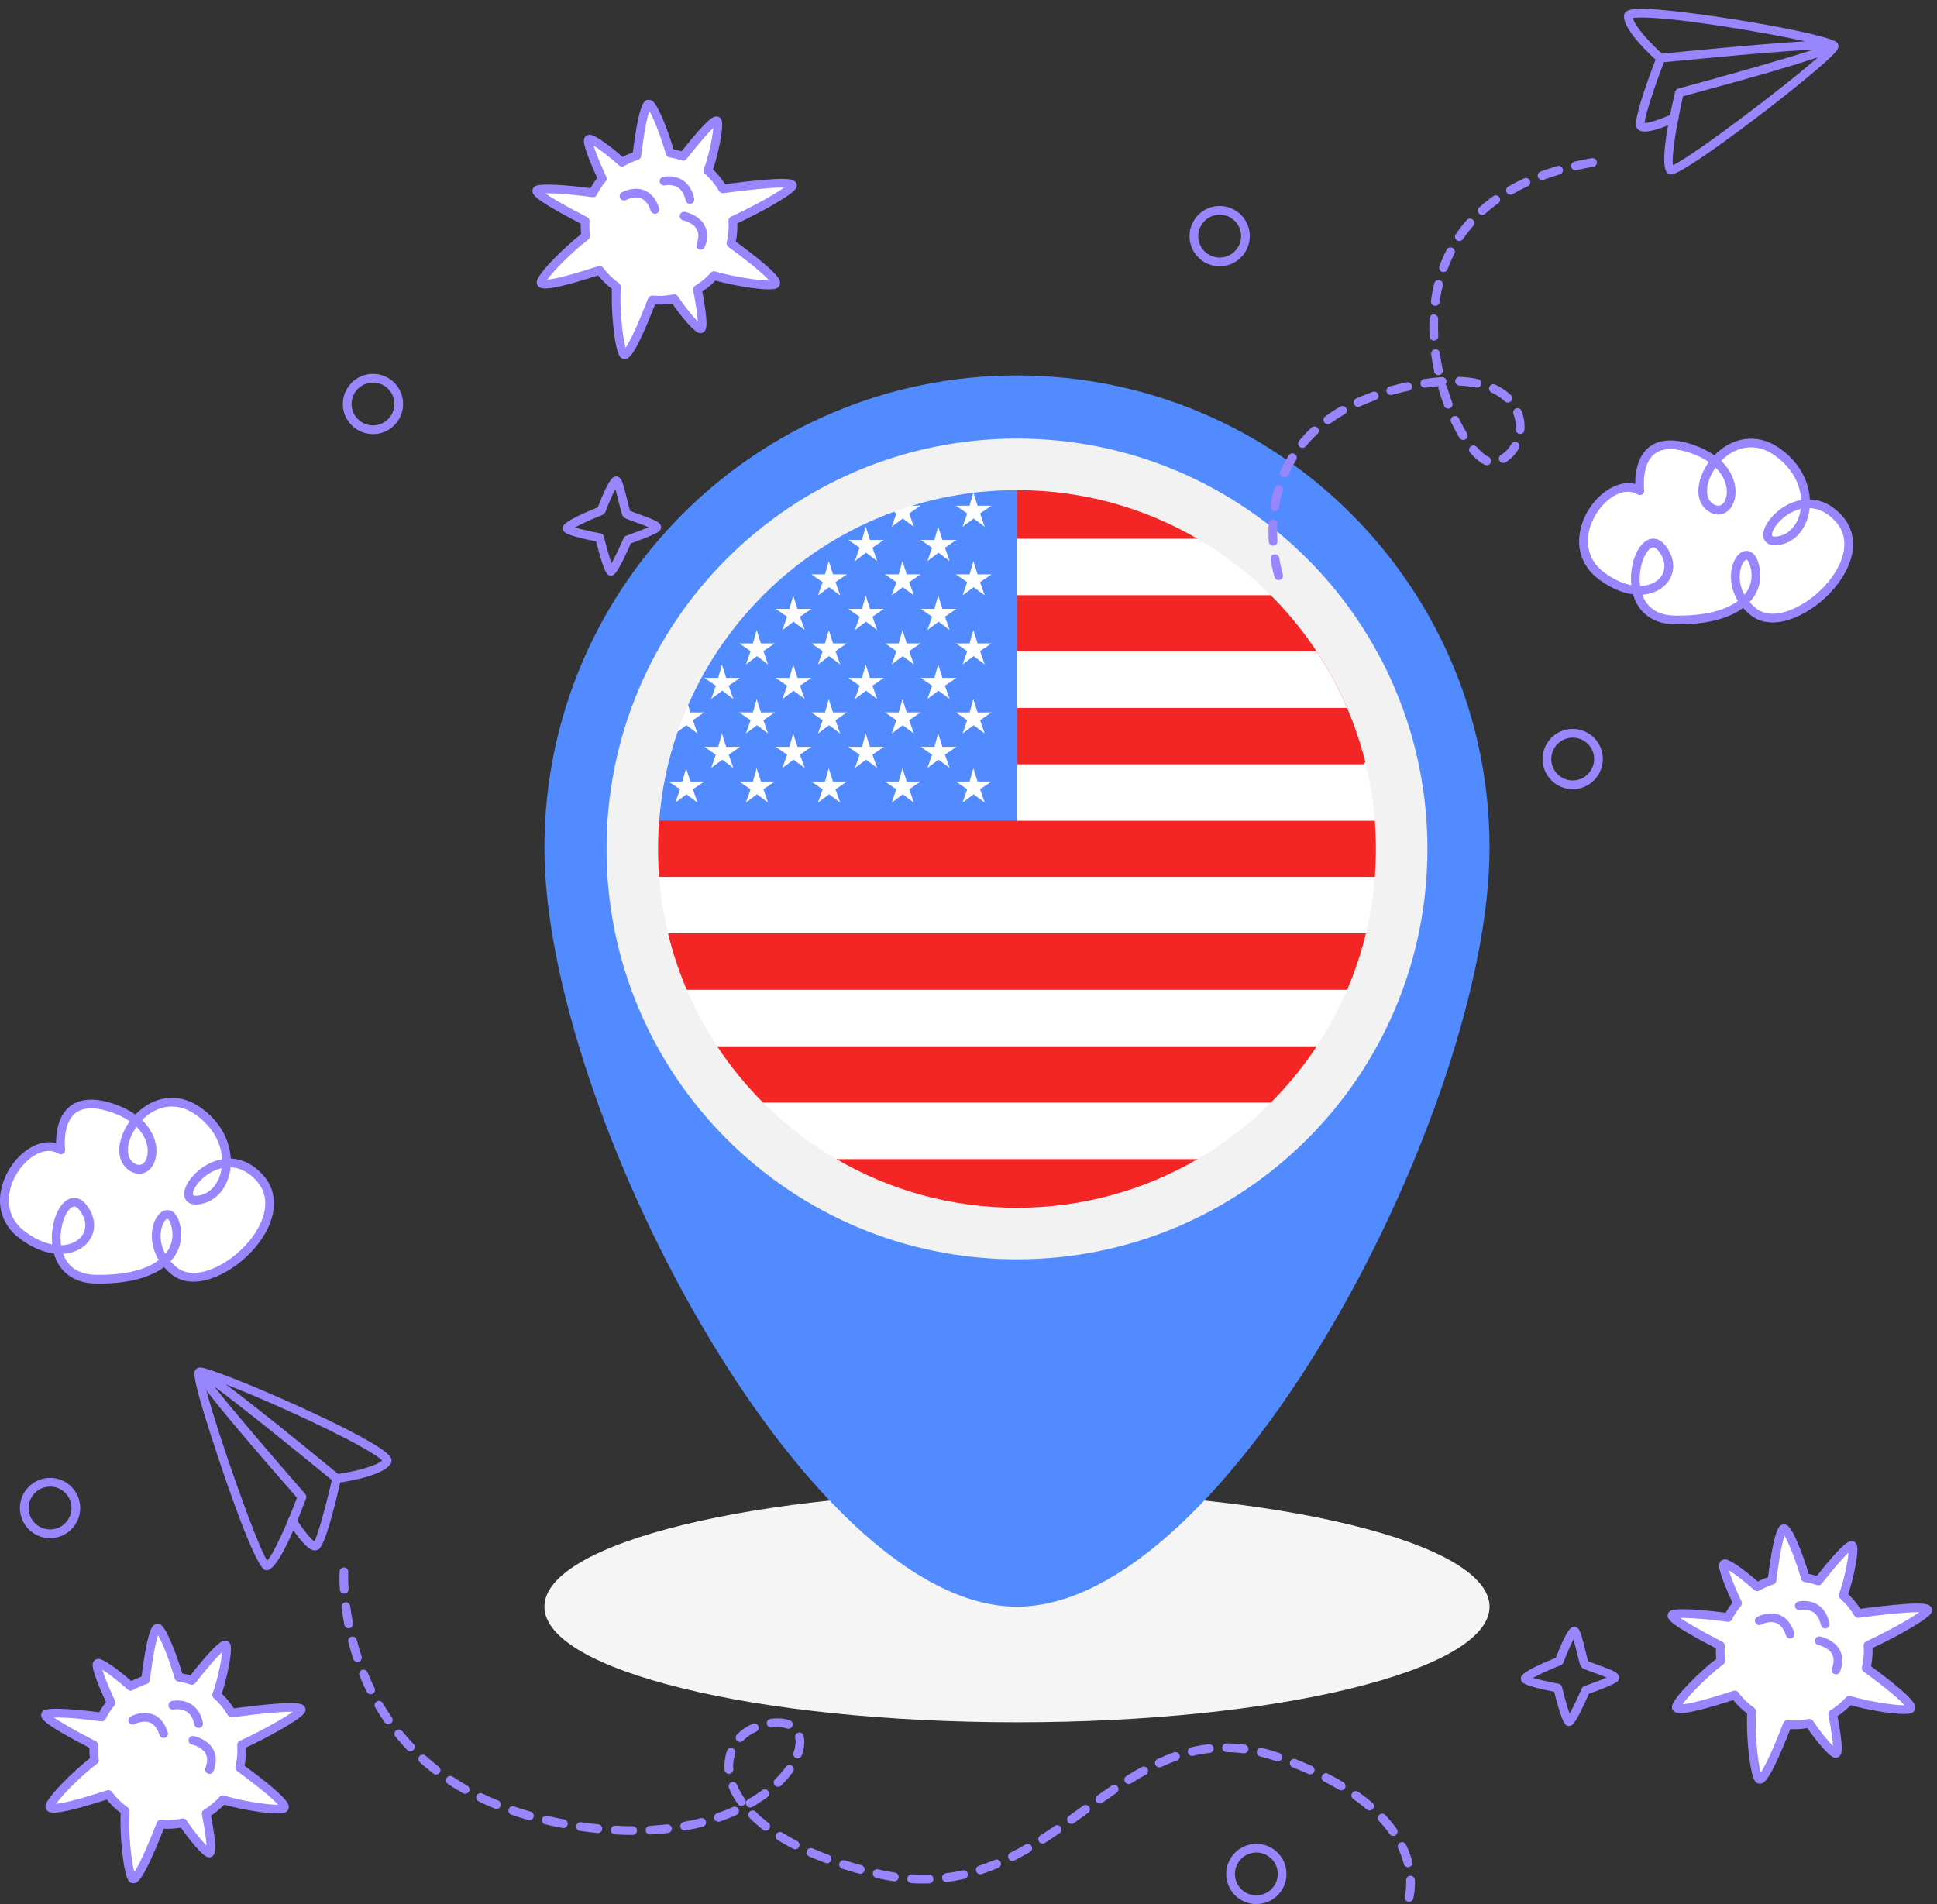 <svg width="179" height="176" viewBox="0 0 179 176" fill="none" xmlns="http://www.w3.org/2000/svg">
<rect x="0" y="0" width="179" height="176" fill="#333333" stroke="none"/>
<g clip-path="url(#clip0_9118_15308)">
<path d="M93.979 159.196C118.097 159.196 137.649 154.412 137.649 148.511C137.649 142.609 118.097 137.825 93.979 137.825C69.861 137.825 50.31 142.609 50.31 148.511C50.31 154.412 69.861 159.196 93.979 159.196Z" fill="#F5F5F5"/>
<path d="M93.979 34.704C69.862 34.704 50.31 54.255 50.31 78.373C50.31 102.491 74.466 148.511 93.979 148.511C113.492 148.511 137.649 102.491 137.649 78.373C137.649 54.255 118.097 34.704 93.979 34.704Z" fill="#528BFF"/>
<path d="M93.979 116.402C114.928 116.402 131.911 99.419 131.911 78.47C131.911 57.522 114.928 40.539 93.979 40.539C73.031 40.539 56.048 57.522 56.048 78.47C56.048 99.419 73.031 116.402 93.979 116.402Z" fill="#F2F2F2"/>
<path d="M127.146 78.47C127.146 79.34 127.113 80.203 127.047 81.056L123.079 83.667L126.221 86.279C125.787 88.078 125.207 89.819 124.493 91.49L120.146 94.101L121.682 96.713C120.444 98.59 119.02 100.334 117.437 101.917L110.762 103.688L110.662 107.143C105.761 110.001 100.062 111.638 93.98 111.638C87.897 111.638 82.197 110 77.296 107.142L77.444 103.908L70.561 101.958C68.962 100.363 67.524 98.606 66.276 96.713L67.656 93.498L63.465 91.489C62.751 89.819 62.17 88.077 61.736 86.279L64.431 83.667L60.911 81.056C60.845 80.202 60.812 79.34 60.812 78.469C60.812 77.59 60.846 76.719 60.913 75.857L93.981 45.304C100.056 45.304 105.75 46.938 110.647 49.791L111.276 52.958L117.388 54.975C117.927 55.512 118.448 56.068 118.95 56.641C119.849 57.67 120.687 58.754 121.455 59.888C122.633 61.626 123.651 63.482 124.486 65.434C124.817 66.208 125.12 66.998 125.392 67.801C125.685 68.661 125.942 69.538 126.164 70.429L123.665 73.257L127.045 75.869C127.112 76.727 127.146 77.594 127.146 78.47Z" fill="#F42525"/>
<path d="M124.483 65.436H93.975C90.051 63.958 90.051 62.216 93.975 60.213H121.668C122.759 61.858 123.703 63.603 124.483 65.436Z" fill="white"/>
<path d="M117.428 55.017H93.975C90.84 54.19 90.84 52.448 93.975 49.794H110.645C113.129 51.237 115.408 52.996 117.428 55.017Z" fill="white"/>
<path d="M127.047 75.869H93.975C90.84 72.769 90.84 71.028 93.975 70.646H126.213C126.627 72.338 126.906 74.083 127.047 75.869Z" fill="white"/>
<path d="M127.046 81.056C126.908 82.842 126.63 84.587 126.219 86.279H61.739C61.328 84.587 61.05 82.842 60.912 81.056H127.046Z" fill="white"/>
<path d="M124.492 91.49C123.709 93.319 122.768 95.067 121.68 96.712H66.278C65.191 95.067 64.249 93.319 63.466 91.49H124.492Z" fill="white"/>
<path d="M117.437 101.917C115.419 103.938 113.144 105.697 110.66 107.14H77.298C74.814 105.697 72.539 103.938 70.522 101.917H117.437Z" fill="white"/>
<path d="M93.975 45.305V75.857H60.915C61.137 73.002 61.721 70.248 62.621 67.641L63.471 66.386L63.584 65.178C67.202 56.917 74.089 50.414 82.609 47.305L83.699 47.246L84.3 46.739C87.361 45.807 90.609 45.305 93.975 45.305Z" fill="#528BFF"/>
<path d="M86.143 50.629L86.13 50.635L85.705 51.86L86.723 51.091L86.726 51.085L86.729 51.091L87.754 51.86L87.325 50.635L87.312 50.629H87.315L88.377 49.91H87.093H87.09L86.698 48.679L86.35 49.91H85.081L86.137 50.629H86.143Z" fill="white"/>
<path d="M86.143 57.008L86.13 57.014L85.705 58.232L86.723 57.47L86.726 57.464L86.729 57.47L87.754 58.232L87.325 57.014L87.312 57.008H87.315L88.377 56.283H87.093L87.09 56.289V56.283L86.698 55.052L86.35 56.283H85.081L86.137 57.008H86.143Z" fill="white"/>
<path d="M86.143 63.38L86.13 63.393L85.705 64.611L86.723 63.843L86.726 63.836L86.729 63.843L87.754 64.611L87.325 63.393L87.312 63.38H87.315L88.377 62.661H87.093H87.09L86.698 61.431L86.35 62.661H85.081L86.137 63.38H86.143Z" fill="white"/>
<path d="M87.312 69.758H87.315L88.377 69.034H87.093L87.09 69.04V69.034L86.698 67.803L86.35 69.034H85.081L86.137 69.758H86.143L86.13 69.765L85.705 70.983L86.723 70.221L86.726 70.215L86.729 70.221L87.754 70.983L87.325 69.765L87.312 69.758Z" fill="white"/>
<path d="M80.394 49.91L80.002 48.679L79.653 49.91H78.385L79.44 50.629H79.443L79.434 50.635L79.002 51.86L80.026 51.091L80.03 51.085L80.033 51.091L81.057 51.86L80.628 50.635L80.613 50.629H80.619L81.675 49.91H80.397H80.394Z" fill="white"/>
<path d="M80.391 56.289L80.394 56.283L80.002 55.052L79.653 56.283H78.385L79.44 57.008H79.443L79.434 57.014L79.002 58.232L80.026 57.47L80.03 57.464L80.033 57.47L81.057 58.232L80.628 57.014L80.613 57.008H80.619L81.675 56.283H80.397L80.391 56.289Z" fill="white"/>
<path d="M80.394 62.661L80.002 61.431L79.653 62.661H78.385L79.44 63.38H79.443L79.434 63.393L79.002 64.611L80.026 63.843L80.03 63.836L80.033 63.843L81.057 64.611L80.628 63.393L80.613 63.38H80.619L81.675 62.661H80.397H80.394Z" fill="white"/>
<path d="M81.675 69.034H80.397L80.391 69.04L80.394 69.034L80.002 67.803L79.653 69.034H78.385L79.44 69.758H79.443L79.434 69.765L79.002 70.983L80.026 70.221L80.03 70.215L80.033 70.221L81.057 70.983L80.628 69.765L80.613 69.758H80.619L81.675 69.034Z" fill="white"/>
<path d="M72.747 57.008L72.731 57.014L72.305 58.232L73.33 57.47V57.464L73.333 57.47L74.361 58.232L73.929 57.014L73.916 57.008H73.92L74.978 56.283H73.697L73.691 56.289L73.694 56.283L73.299 55.052L72.953 56.283H71.682L72.737 57.008H72.747Z" fill="white"/>
<path d="M72.747 63.38L72.731 63.393L72.305 64.611L73.33 63.843V63.836L73.333 63.843L74.361 64.611L73.929 63.393L73.916 63.38H73.92L74.978 62.661H73.697H73.694L73.299 61.431L72.953 62.661H71.682L72.737 63.38H72.747Z" fill="white"/>
<path d="M73.916 69.758H73.92L74.978 69.034H73.697L73.691 69.04L73.694 69.034L73.299 67.803L72.953 69.034H71.682L72.737 69.758H72.747L72.731 69.765L72.305 70.983L73.33 70.221V70.215L73.333 70.221L74.361 70.983L73.929 69.765L73.916 69.758Z" fill="white"/>
<path d="M66.158 63.38L66.146 63.393L65.717 64.611L66.745 63.843L67.769 64.611L67.343 63.393L67.331 63.38H67.334L68.389 62.661H67.109L66.714 61.431L66.368 62.661H65.097L66.152 63.38H66.158Z" fill="white"/>
<path d="M67.331 69.758H67.334L68.389 69.034H67.109L66.714 67.803L66.368 69.034H65.097L66.152 69.758H66.158L66.146 69.765L65.717 70.983L66.745 70.221L67.769 70.983L67.343 69.765L67.331 69.758Z" fill="white"/>
<path d="M90.337 53.096V53.09L89.945 51.859L89.599 53.09H88.328L89.383 53.809H89.392L89.377 53.821L88.951 55.039L89.975 54.277L91 55.039L90.574 53.821L90.562 53.809H90.565L91.624 53.09H90.34L90.337 53.096Z" fill="white"/>
<path d="M90.337 59.469L89.945 58.238L89.599 59.469H88.328L89.383 60.187H89.392L89.377 60.2L88.951 61.418L89.975 60.65L91 61.418L90.574 60.2L90.562 60.187H90.565L91.624 59.469H90.34H90.337Z" fill="white"/>
<path d="M90.337 65.854V65.847L89.945 64.623L89.599 65.854L88.328 65.847L89.383 66.572H89.392L89.377 66.579L88.951 67.803L89.975 67.035L91 67.803L90.574 66.579L90.562 66.572H90.565L91.624 65.847L90.34 65.854H90.337Z" fill="white"/>
<path d="M91.624 72.239H90.34L90.337 72.245V72.239L89.945 71.008L89.599 72.239H88.328L89.383 72.957H89.392L89.377 72.963L88.951 74.188L89.975 73.42L91 74.188L90.574 72.963L90.562 72.957H90.565L91.624 72.239Z" fill="white"/>
<path d="M89.392 47.461L89.377 47.474L88.951 48.692L89.975 47.93L91 48.692L90.574 47.474L90.562 47.461H90.565L91.624 46.743H90.34L90.337 46.749V46.743L89.945 45.512L89.599 46.743H88.328L89.383 47.461H89.392Z" fill="white"/>
<path d="M83.788 53.096V53.09L83.397 51.859L83.05 53.09H81.779L82.835 53.809H82.841L82.829 53.821L82.403 55.039L83.427 54.277L84.452 55.039L84.023 53.821L84.013 53.809H84.017L85.072 53.09H83.791L83.788 53.096Z" fill="white"/>
<path d="M83.788 59.469L83.397 58.238L83.05 59.469H81.779L82.835 60.187H82.841L82.829 60.2L82.403 61.418L83.427 60.65L84.452 61.418L84.023 60.2L84.013 60.187H84.017L85.072 59.469H83.791H83.788Z" fill="white"/>
<path d="M83.788 65.854V65.847L83.397 64.623L83.05 65.854L81.779 65.847L82.835 66.572H82.841L82.829 66.579L82.403 67.803L83.427 67.035L84.452 67.803L84.023 66.579L84.013 66.572H84.017L85.072 65.847L83.791 65.854H83.788Z" fill="white"/>
<path d="M85.072 72.239H83.791L83.788 72.245V72.239L83.397 71.008L83.05 72.239H81.779L82.835 72.957H82.841L82.829 72.963L82.403 74.188L83.427 73.42L84.452 74.188L84.023 72.963L84.013 72.957H84.017L85.072 72.239Z" fill="white"/>
<path d="M84.022 47.475L84.451 48.691L83.427 47.929L82.404 48.691L82.829 47.475L82.841 47.46H82.835L82.609 47.305C83.166 47.102 83.729 46.915 84.301 46.742H85.072L84.017 47.46H84.014L84.022 47.475Z" fill="white"/>
<path d="M76.977 53.096V53.09L76.589 51.859L76.237 53.09H74.972L76.024 53.809H76.03L76.021 53.821L75.592 55.039L76.613 54.277V54.271L76.617 54.277L77.644 55.039L77.212 53.821L77.2 53.809H77.206L78.261 53.09H76.984L76.977 53.096Z" fill="white"/>
<path d="M76.977 59.469L76.589 58.238L76.237 59.469H74.972L76.024 60.187H76.03L76.021 60.2L75.592 61.418L76.613 60.65H76.617L77.644 61.418L77.212 60.2L77.2 60.187H77.206L78.261 59.469H76.984H76.977Z" fill="white"/>
<path d="M76.977 65.854V65.847L76.589 64.623L76.237 65.854L74.972 65.847L76.024 66.572H76.03L76.021 66.579L75.592 67.803L76.613 67.035V67.028L76.617 67.035L77.644 67.803L77.212 66.579L77.2 66.572H77.206L78.261 65.847L76.984 65.854H76.977Z" fill="white"/>
<path d="M78.261 72.239H76.984L76.977 72.245V72.239L76.589 71.008L76.237 72.239H74.972L76.024 72.957H76.03L76.021 72.963L75.592 74.188L76.613 73.42V73.413L76.617 73.42L77.644 74.188L77.212 72.963L77.2 72.957H77.206L78.261 72.239Z" fill="white"/>
<path d="M69.923 58.238L69.577 59.469H68.312L69.361 60.187H69.368L69.358 60.2L68.929 61.418L69.954 60.65H69.96L70.978 61.418L70.552 60.2L70.54 60.187H70.543L71.602 59.469H70.318L69.923 58.238Z" fill="white"/>
<path d="M70.318 65.847L69.923 64.623L69.577 65.854L68.312 65.847L69.361 66.572H69.368L69.358 66.579L68.929 67.803L69.954 67.035V67.028L69.96 67.035L70.978 67.803L70.552 66.579L70.54 66.572H70.543L71.602 65.847L70.318 65.854V65.847Z" fill="white"/>
<path d="M71.602 72.239H70.318L69.923 71.008L69.577 72.239H68.312L69.361 72.957H69.368L69.358 72.963L68.929 74.188L69.954 73.42V73.413L69.96 73.42L70.978 74.188L70.552 72.963L70.54 72.957H70.543L71.602 72.239Z" fill="white"/>
<path d="M64.032 66.579L64.46 67.802L63.437 67.033L63.434 67.028L63.431 67.033L62.622 67.641C62.909 66.805 63.231 65.984 63.584 65.177L63.797 65.849V65.855H63.8L65.082 65.849L64.023 66.573L64.032 66.579Z" fill="white"/>
<path d="M65.081 72.239H63.8L63.797 72.245V72.239L63.406 71.008L63.054 72.239H61.788L62.844 72.957H62.85L62.837 72.963L62.409 74.188L63.43 73.42L63.433 73.413L63.436 73.42L64.461 74.188L64.032 72.963L64.02 72.957H64.023L65.081 72.239Z" fill="white"/>
</g>
<path d="M154.448 16.126C154.394 16.126 154.295 16.107 154.244 16.086C153.97 15.969 153.135 15.612 154.801 8.482C154.835 8.338 154.945 8.224 155.089 8.185C158.999 7.129 164.799 5.501 167.604 4.584C163.411 4.777 153.6 5.768 153.491 5.779C153.375 5.792 153.267 5.755 153.183 5.681C152.649 5.209 149.991 2.787 150.075 1.456C150.113 0.863 150.938 0.813 151.708 0.813C155.211 0.813 168.001 2.888 169.639 3.844C169.658 3.853 169.676 3.865 169.694 3.875C169.716 3.89 169.737 3.908 169.757 3.927C169.765 3.935 169.773 3.943 169.779 3.95C169.779 3.951 169.779 3.951 169.78 3.951C169.797 3.972 169.813 3.995 169.826 4.019C169.827 4.021 169.828 4.023 169.829 4.025C169.831 4.027 169.832 4.031 169.834 4.034C169.855 4.066 169.87 4.102 169.88 4.14C169.939 4.367 169.818 4.564 169.692 4.728C168.406 6.396 155.781 16.126 154.448 16.126ZM155.531 8.899C154.933 11.507 154.449 14.47 154.599 15.265C156.22 14.577 164.888 8.057 168.008 5.285C166.201 5.912 162.628 6.982 155.531 8.899ZM150.895 1.672C151.066 2.425 152.483 3.964 153.586 4.961C154.903 4.828 162.641 4.057 166.828 3.817C162.825 2.932 154.867 1.619 151.708 1.619C151.261 1.619 151.021 1.647 150.895 1.672Z" fill="#9886FE"/>
<path d="M151.975 12.162C151.834 12.162 151.709 12.145 151.606 12.106C151.385 12.024 151.281 11.877 151.231 11.768C150.946 11.136 152.059 7.945 153.043 5.38C153.122 5.172 153.357 5.069 153.563 5.148C153.77 5.227 153.874 5.46 153.795 5.668C152.916 7.956 152.016 10.668 151.975 11.366C152.345 11.39 153.496 11.016 154.553 10.526C154.755 10.432 154.995 10.519 155.088 10.721C155.181 10.923 155.094 11.162 154.893 11.256C154.391 11.489 152.867 12.162 151.975 12.162Z" fill="#9886FE"/>
<path d="M24.637 145.147C24.613 145.147 24.556 145.142 24.532 145.137C23.357 144.916 19.156 131.837 18.461 129.318C17.813 126.969 17.919 126.727 18.147 126.526C18.171 126.504 18.198 126.486 18.226 126.471C18.26 126.451 18.297 126.435 18.335 126.425C18.335 126.424 18.335 126.424 18.335 126.424C18.341 126.423 18.348 126.421 18.358 126.42C18.376 126.415 18.396 126.412 18.416 126.41C18.455 126.405 18.497 126.402 18.517 126.402C19.806 126.402 35.096 132.968 36.091 134.695C36.247 134.965 36.172 135.174 36.114 135.275C35.446 136.43 31.891 136.971 31.185 137.068C31.069 137.082 30.961 137.051 30.874 136.979C27.451 134.161 22.299 130.003 19.788 128.149C21.611 130.465 25.539 135.045 28.21 138.095C28.308 138.206 28.337 138.362 28.285 138.501C26.634 142.911 25.407 145.147 24.637 145.147ZM19.069 128.516C20.127 132.552 23.724 142.788 24.691 144.258C25.256 143.679 26.497 140.945 27.446 138.443C22.603 132.912 20.224 130.04 19.069 128.516ZM20.873 127.965C23.448 129.879 27.6 133.241 31.249 136.245C32.723 136.026 34.762 135.529 35.315 134.996C34.798 134.451 32.159 132.934 27.231 130.677C24.708 129.521 22.462 128.576 20.873 127.965Z" fill="#9886FE"/>
<path d="M29.102 143.31C29.05 143.31 28.994 143.303 28.934 143.289C28.153 143.104 27.003 141.305 26.67 140.758C26.554 140.568 26.614 140.32 26.803 140.204C26.994 140.087 27.241 140.148 27.357 140.338C27.971 141.344 28.719 142.284 29.047 142.474C29.366 141.95 30.135 139.146 30.682 136.717C30.73 136.501 30.946 136.361 31.164 136.413C31.38 136.462 31.517 136.678 31.468 136.895C30.864 139.575 30.021 142.846 29.433 143.215C29.358 143.262 29.246 143.31 29.102 143.31Z" fill="#9886FE"/>
<path d="M4.627 142.176C4.627 142.176 4.616 142.176 4.616 142.176C3.871 142.173 3.173 141.88 2.649 141.352C2.126 140.823 1.838 140.122 1.843 139.378C1.849 137.849 3.098 136.605 4.627 136.605C5.383 136.609 6.082 136.901 6.605 137.43C7.129 137.958 7.416 138.659 7.412 139.402C7.406 140.931 6.157 142.176 4.627 142.176ZM4.636 137.411C3.54 137.411 2.653 138.295 2.648 139.381C2.645 139.911 2.849 140.409 3.221 140.784C3.593 141.16 4.09 141.368 4.619 141.37L4.627 141.773V141.37C5.715 141.37 6.602 140.486 6.607 139.398C6.609 138.87 6.405 138.372 6.033 137.997C5.661 137.621 5.164 137.413 4.636 137.411Z" fill="#9886FE"/>
<path d="M112.71 24.612C112.709 24.612 112.699 24.612 112.698 24.612C111.954 24.609 111.255 24.317 110.732 23.788C110.208 23.26 109.921 22.559 109.925 21.816C109.931 20.286 111.18 19.042 112.71 19.042C113.466 19.045 114.164 19.337 114.688 19.866C115.211 20.395 115.499 21.095 115.495 21.839C115.489 23.368 114.239 24.612 112.71 24.612ZM112.719 19.847C111.623 19.847 110.736 20.731 110.731 21.818C110.728 22.347 110.932 22.845 111.304 23.22C111.676 23.596 112.173 23.804 112.702 23.806L112.71 24.209V23.806C113.798 23.806 114.685 22.922 114.69 21.836C114.692 21.306 114.488 20.808 114.116 20.433C113.744 20.057 113.247 19.849 112.719 19.847Z" fill="#9886FE"/>
<path d="M34.468 40.126C34.468 40.126 34.457 40.126 34.456 40.126C33.712 40.123 33.014 39.83 32.49 39.301C31.967 38.773 31.679 38.073 31.682 37.329C31.689 35.8 32.94 34.555 34.468 34.555C36.016 34.562 37.259 35.818 37.253 37.353C37.247 38.882 35.997 40.126 34.468 40.126ZM34.477 35.361C33.382 35.361 32.494 36.245 32.488 37.332C32.486 37.861 32.69 38.359 33.063 38.734C33.435 39.11 33.931 39.318 34.46 39.32L34.469 39.723V39.32C35.556 39.32 36.443 38.436 36.448 37.35C36.452 36.259 35.568 35.367 34.477 35.361Z" fill="#9886FE"/>
<path d="M116.1 176C116.099 176 116.089 176 116.088 176C115.344 175.997 114.645 175.704 114.121 175.176C113.598 174.647 113.311 173.947 113.315 173.203C113.321 171.673 114.571 170.43 116.1 170.43C116.856 170.433 117.554 170.725 118.077 171.254C118.602 171.782 118.889 172.483 118.885 173.226C118.878 174.756 117.629 176 116.1 176ZM116.109 171.235C115.013 171.235 114.125 172.119 114.121 173.205C114.118 173.735 114.322 174.233 114.694 174.608C115.066 174.984 115.563 175.192 116.091 175.194L116.1 175.597V175.194C117.188 175.194 118.075 174.31 118.08 173.223C118.082 172.694 117.878 172.196 117.506 171.821C117.133 171.445 116.637 171.237 116.109 171.235Z" fill="#9886FE"/>
<path d="M145.334 72.945C145.334 72.945 145.323 72.945 145.322 72.945C144.578 72.941 143.879 72.649 143.356 72.12C142.833 71.591 142.545 70.891 142.549 70.147C142.556 68.618 143.805 67.374 145.334 67.374C146.09 67.377 146.789 67.67 147.313 68.198C147.836 68.727 148.123 69.428 148.119 70.171C148.113 71.701 146.863 72.945 145.334 72.945ZM145.343 68.18C144.247 68.18 143.359 69.064 143.355 70.15C143.352 70.68 143.556 71.177 143.928 71.553C144.3 71.929 144.797 72.136 145.326 72.139L145.334 72.542V72.139C146.422 72.139 147.309 71.255 147.314 70.168C147.316 69.639 147.112 69.141 146.74 68.766C146.368 68.389 145.871 68.182 145.343 68.18Z" fill="#9886FE"/>
<path d="M14.871 168.607C15.554 168.67 16.237 168.627 16.899 168.488C17.698 169.68 18.838 171.052 19.275 171.262C19.717 171.475 19.39 169.368 19.055 167.635C19.619 167.293 20.136 166.867 20.589 166.362C22.49 166.92 25.466 167.383 26.172 167.173C26.861 166.968 24.113 164.825 22.152 163.382C22.318 162.685 22.374 161.978 22.321 161.281C24.617 160.221 27.308 158.709 27.793 158.123C28.286 157.527 24.52 157.923 21.401 158.339C21.038 157.718 20.578 157.15 20.022 156.661C20.54 155.303 21.064 152.721 20.913 152.136C20.77 151.578 18.857 153.899 17.731 155.331C17.334 155.194 16.932 155.095 16.526 155.034C16.009 153.2 15.14 151.004 14.677 150.559C14.204 150.105 13.741 152.935 13.446 155.271C12.97 155.421 12.512 155.626 12.077 155.877C11.02 154.907 9.586 153.84 9.112 153.738C8.615 153.631 9.509 155.758 10.262 157.391C9.971 157.738 9.71 158.12 9.486 158.534C9.454 158.592 9.431 158.651 9.401 158.71C7.208 158.405 4.931 158.243 4.316 158.421C3.663 158.609 6.158 160.018 8.681 161.317C8.649 161.782 8.665 162.246 8.727 162.704C7.152 163.887 4.866 166.194 4.615 166.92C4.38 167.596 7.7 166.623 10.015 165.872C10.441 166.446 10.96 166.961 11.569 167.388C11.424 169.298 11.772 172.893 12.198 173.589C12.581 174.213 13.985 170.88 14.871 168.607Z" fill="white"/>
<path d="M12.321 174.068C12.133 174.073 11.961 173.972 11.856 173.8C11.38 173.022 11.049 169.549 11.153 167.584C10.678 167.227 10.248 166.811 9.87 166.342C7.372 167.144 5.729 167.55 4.987 167.55C4.771 167.55 4.466 167.523 4.297 167.285C4.195 167.142 4.174 166.965 4.235 166.787C4.535 165.921 6.83 163.671 8.301 162.523C8.267 162.202 8.256 161.878 8.266 161.557C3.739 159.212 3.777 158.822 3.811 158.477C3.831 158.265 3.979 158.099 4.205 158.034C4.413 157.974 4.742 157.944 5.208 157.944C6.159 157.944 7.623 158.066 9.17 158.272C9.351 157.946 9.56 157.63 9.792 157.332C8.316 154.097 8.513 153.787 8.659 153.56C8.766 153.392 8.997 153.305 9.197 153.345C9.794 153.473 11.198 154.555 12.134 155.387C12.442 155.224 12.758 155.085 13.079 154.971C13.706 150.11 14.167 150.109 14.575 150.109C14.673 150.109 14.818 150.137 14.957 150.27C15.528 150.818 16.387 153.133 16.843 154.68C17.094 154.728 17.344 154.788 17.589 154.862C20.136 151.648 20.559 151.649 20.814 151.649C21.05 151.649 21.243 151.801 21.304 152.036C21.487 152.749 20.954 155.203 20.492 156.546C20.916 156.949 21.291 157.405 21.608 157.906C24.072 157.582 25.839 157.417 26.862 157.417C27.585 157.417 28.035 157.483 28.194 157.819C28.279 158 28.245 158.21 28.104 158.38C27.564 159.031 24.954 160.491 22.739 161.531C22.759 162.092 22.713 162.656 22.601 163.213C26.817 166.33 26.732 166.816 26.675 167.138C26.641 167.34 26.495 167.497 26.288 167.559C26.133 167.605 25.92 167.627 25.639 167.627C24.518 167.627 22.323 167.262 20.715 166.817C20.349 167.197 19.943 167.536 19.501 167.828C20.105 171.024 19.871 171.307 19.715 171.495C19.62 171.613 19.48 171.679 19.332 171.679C19.272 171.679 19.154 171.651 19.1 171.624C18.548 171.359 17.429 169.961 16.715 168.933C16.192 169.022 15.67 169.054 15.138 169.029C13.165 174.043 12.675 174.068 12.321 174.068ZM10.016 165.468C10.141 165.468 10.262 165.527 10.339 165.631C10.752 166.187 11.243 166.667 11.801 167.058C11.917 167.14 11.982 167.277 11.972 167.418C11.84 169.145 12.111 171.978 12.413 173.039C12.7 172.613 13.32 171.475 14.496 168.46C14.562 168.293 14.717 168.191 14.909 168.205C15.547 168.264 16.187 168.225 16.817 168.094C16.976 168.06 17.143 168.127 17.234 168.263C17.874 169.216 18.62 170.128 19.084 170.593C19.066 170.16 18.971 169.321 18.66 167.71C18.628 167.545 18.702 167.377 18.846 167.289C19.385 166.963 19.87 166.56 20.29 166.092C20.393 165.976 20.555 165.93 20.703 165.975C22.238 166.426 24.544 166.821 25.639 166.821C25.659 166.821 25.677 166.82 25.694 166.82C25.358 166.436 24.437 165.561 21.914 163.705C21.783 163.609 21.723 163.444 21.761 163.287C21.917 162.634 21.971 161.969 21.921 161.311C21.907 161.144 22 160.985 22.153 160.915C24.062 160.033 26.142 158.883 27.058 158.224C27 158.222 26.935 158.222 26.863 158.222C25.854 158.222 23.984 158.4 21.456 158.738C21.29 158.76 21.136 158.681 21.054 158.542C20.704 157.943 20.268 157.412 19.756 156.964C19.63 156.853 19.585 156.675 19.646 156.518C20.09 155.352 20.452 153.579 20.526 152.703C20.173 153.037 19.442 153.809 18.048 155.58C17.942 155.715 17.762 155.767 17.6 155.712C17.232 155.584 16.851 155.49 16.466 155.432C16.31 155.408 16.182 155.295 16.139 155.143C15.665 153.459 15.009 151.832 14.608 151.145C14.451 151.588 14.18 152.676 13.848 155.321C13.828 155.477 13.719 155.608 13.569 155.655C13.129 155.794 12.696 155.985 12.28 156.226C12.128 156.314 11.936 156.293 11.806 156.174C10.961 155.398 10.021 154.688 9.459 154.345C9.585 154.778 9.891 155.621 10.629 157.222C10.694 157.363 10.673 157.53 10.573 157.649C10.293 157.983 10.047 158.345 9.841 158.726L9.763 158.89C9.686 159.044 9.526 159.132 9.347 159.108C7.755 158.887 6.169 158.749 5.21 158.749C5.126 158.749 5.051 158.751 4.984 158.752C5.465 159.097 6.527 159.754 8.867 160.959C9.01 161.032 9.095 161.184 9.085 161.344C9.055 161.776 9.069 162.215 9.128 162.648C9.147 162.793 9.088 162.937 8.971 163.024C7.545 164.097 5.763 165.899 5.179 166.734C5.952 166.667 7.606 166.229 9.892 165.487C9.932 165.475 9.974 165.468 10.016 165.468Z" fill="#9886FE"/>
<path d="M18.358 159.723C18.173 159.723 18.006 159.594 17.965 159.405C17.845 158.841 17.603 158.44 17.247 158.213C16.714 157.874 16.067 158.015 16.061 158.016C15.842 158.062 15.628 157.931 15.578 157.715C15.528 157.499 15.66 157.284 15.876 157.232C15.913 157.223 16.843 157.007 17.67 157.527C18.22 157.874 18.584 158.449 18.753 159.236C18.799 159.453 18.661 159.667 18.443 159.715C18.415 159.72 18.387 159.723 18.358 159.723Z" fill="#9886FE"/>
<path d="M15.12 160.649C14.951 160.649 14.792 160.54 14.737 160.369C14.541 159.763 14.241 159.376 13.845 159.219C13.205 158.968 12.471 159.361 12.464 159.364C12.271 159.472 12.025 159.403 11.916 159.208C11.808 159.014 11.878 158.768 12.072 158.661C12.116 158.636 13.143 158.074 14.141 158.47C14.773 158.719 15.231 159.275 15.504 160.122C15.572 160.334 15.456 160.561 15.245 160.629C15.203 160.642 15.161 160.649 15.12 160.649Z" fill="#9886FE"/>
<path d="M19.361 163.965C19.314 163.965 19.265 163.956 19.218 163.939C19.01 163.859 18.906 163.628 18.984 163.419C19.187 162.885 19.191 162.435 18.996 162.082C18.645 161.446 17.75 161.26 17.741 161.258C17.524 161.215 17.382 161.003 17.425 160.785C17.468 160.567 17.675 160.425 17.896 160.467C17.948 160.478 19.161 160.722 19.698 161.686C20.015 162.257 20.029 162.936 19.738 163.706C19.677 163.866 19.524 163.965 19.361 163.965Z" fill="#9886FE"/>
<path d="M60.269 27.724C60.952 27.787 61.635 27.744 62.297 27.605C63.096 28.796 64.236 30.169 64.673 30.379C65.115 30.591 64.788 28.485 64.453 26.752C65.017 26.41 65.534 25.983 65.987 25.479C67.888 26.037 70.864 26.5 71.57 26.29C72.259 26.085 69.511 23.942 67.55 22.499C67.716 21.802 67.772 21.094 67.719 20.398C70.015 19.338 72.706 17.826 73.191 17.24C73.684 16.644 69.918 17.04 66.799 17.456C66.436 16.835 65.975 16.267 65.42 15.778C65.938 14.419 66.462 11.837 66.311 11.253C66.168 10.694 64.256 13.016 63.129 14.448C62.732 14.31 62.33 14.212 61.924 14.15C61.407 12.316 60.538 10.121 60.075 9.676C59.602 9.222 59.139 12.051 58.844 14.387C58.368 14.537 57.91 14.742 57.475 14.993C56.418 14.023 54.984 12.956 54.51 12.854C54.013 12.747 54.907 14.874 55.66 16.507C55.369 16.854 55.108 17.236 54.883 17.65C54.852 17.708 54.829 17.768 54.799 17.826C52.606 17.521 50.329 17.359 49.714 17.537C49.061 17.725 51.556 19.135 54.079 20.433C54.047 20.898 54.063 21.362 54.125 21.819C52.55 23.003 50.264 25.309 50.013 26.035C49.778 26.712 53.097 25.739 55.413 24.988C55.839 25.562 56.358 26.077 56.967 26.504C56.822 28.413 57.17 32.009 57.596 32.705C57.979 33.33 59.382 29.996 60.269 27.724Z" fill="white"/>
<path d="M57.718 33.185C57.494 33.175 57.358 33.089 57.253 32.917C56.777 32.139 56.447 28.666 56.551 26.701C56.076 26.345 55.647 25.929 55.268 25.459C52.77 26.261 51.127 26.667 50.384 26.667C50.17 26.667 49.864 26.64 49.695 26.401C49.593 26.259 49.571 26.083 49.633 25.905C49.933 25.038 52.228 22.788 53.699 21.64C53.666 21.318 53.654 20.994 53.664 20.673C49.137 18.329 49.176 17.939 49.209 17.593C49.23 17.382 49.377 17.216 49.604 17.151C49.812 17.09 50.14 17.061 50.606 17.061C51.557 17.061 53.022 17.183 54.568 17.389C54.752 17.059 54.96 16.744 55.191 16.449C53.715 13.213 53.912 12.904 54.058 12.678C54.166 12.508 54.393 12.421 54.596 12.461C55.193 12.59 56.597 13.673 57.532 14.503C57.842 14.34 58.158 14.201 58.477 14.087C59.105 9.226 59.566 9.225 59.973 9.225C60.071 9.225 60.217 9.253 60.355 9.386C60.928 9.937 61.786 12.251 62.242 13.796C62.493 13.844 62.742 13.905 62.987 13.979C65.532 10.766 65.956 10.766 66.212 10.766C66.449 10.766 66.641 10.918 66.701 11.154C66.885 11.866 66.352 14.319 65.889 15.662C66.315 16.067 66.689 16.523 67.007 17.022C69.471 16.698 71.237 16.534 72.26 16.534C72.983 16.534 73.432 16.6 73.591 16.936C73.676 17.117 73.642 17.326 73.502 17.497C72.911 18.211 70.046 19.749 68.136 20.648C68.157 21.21 68.111 21.773 67.999 22.329C72.215 25.447 72.129 25.932 72.073 26.255C72.038 26.456 71.893 26.614 71.685 26.676C71.53 26.721 71.319 26.744 71.038 26.744C69.919 26.744 67.723 26.379 66.114 25.933C65.747 26.314 65.34 26.654 64.9 26.945C65.502 30.14 65.269 30.423 65.113 30.612C65.015 30.731 64.879 30.796 64.73 30.796C64.669 30.796 64.552 30.768 64.498 30.741C63.944 30.474 62.825 29.078 62.113 28.05C61.589 28.139 61.061 28.171 60.536 28.146C58.563 33.16 58.073 33.185 57.718 33.185ZM55.413 24.586C55.538 24.586 55.659 24.644 55.736 24.748C56.15 25.305 56.642 25.786 57.198 26.175C57.315 26.256 57.379 26.393 57.369 26.536C57.238 28.262 57.508 31.095 57.81 32.157C58.097 31.73 58.717 30.593 59.894 27.577C59.958 27.41 60.116 27.309 60.306 27.322C60.945 27.382 61.584 27.343 62.214 27.211C62.375 27.179 62.54 27.244 62.631 27.381C63.27 28.333 64.017 29.245 64.482 29.71C64.463 29.277 64.368 28.439 64.057 26.828C64.025 26.662 64.1 26.494 64.243 26.407C64.781 26.081 65.266 25.678 65.687 25.209C65.791 25.093 65.953 25.049 66.1 25.092C67.662 25.55 70.02 25.931 71.091 25.938C70.755 25.553 69.834 24.678 67.311 22.822C67.18 22.726 67.12 22.562 67.157 22.404C67.314 21.752 67.367 21.088 67.317 20.428C67.305 20.26 67.397 20.102 67.55 20.032C69.459 19.15 71.539 17.999 72.456 17.341C72.397 17.34 72.332 17.339 72.26 17.339C71.251 17.339 69.381 17.517 66.852 17.855C66.689 17.877 66.534 17.799 66.451 17.658C66.103 17.063 65.666 16.531 65.154 16.079C65.027 15.968 64.984 15.79 65.043 15.634C65.487 14.469 65.849 12.695 65.923 11.819C65.57 12.154 64.839 12.925 63.446 14.696C63.341 14.832 63.159 14.885 62.997 14.828C62.63 14.701 62.249 14.607 61.864 14.548C61.708 14.525 61.58 14.411 61.536 14.26C61.063 12.578 60.407 10.949 60.005 10.262C59.848 10.705 59.578 11.793 59.244 14.438C59.224 14.595 59.115 14.725 58.965 14.772C58.529 14.91 58.095 15.101 57.677 15.343C57.524 15.43 57.333 15.41 57.203 15.29C56.358 14.515 55.418 13.804 54.856 13.461C54.981 13.895 55.288 14.737 56.026 16.339C56.092 16.481 56.069 16.647 55.969 16.767C55.692 17.095 55.446 17.457 55.238 17.842L55.158 18.008C55.081 18.162 54.921 18.248 54.743 18.226C53.151 18.004 51.566 17.866 50.605 17.866C50.523 17.866 50.447 17.868 50.379 17.869C50.861 18.215 51.923 18.871 54.263 20.076C54.407 20.149 54.492 20.301 54.481 20.461C54.451 20.893 54.465 21.332 54.524 21.765C54.544 21.91 54.484 22.054 54.368 22.141C52.941 23.214 51.159 25.016 50.574 25.851C51.347 25.784 53.002 25.346 55.289 24.604C55.33 24.592 55.372 24.586 55.413 24.586Z" fill="#9886FE"/>
<path d="M63.756 18.841C63.571 18.841 63.404 18.712 63.363 18.522C63.243 17.959 63.001 17.558 62.645 17.331C62.112 16.99 61.464 17.132 61.458 17.134C61.241 17.18 61.026 17.048 60.975 16.832C60.925 16.617 61.057 16.401 61.273 16.349C61.311 16.34 62.242 16.125 63.068 16.645C63.618 16.991 63.982 17.566 64.151 18.354C64.198 18.571 64.059 18.785 63.841 18.832C63.813 18.837 63.785 18.841 63.756 18.841Z" fill="#9886FE"/>
<path d="M60.518 19.766C60.348 19.766 60.19 19.657 60.135 19.486C59.939 18.88 59.638 18.493 59.243 18.336C58.603 18.085 57.869 18.478 57.862 18.481C57.669 18.589 57.423 18.52 57.313 18.325C57.206 18.131 57.276 17.885 57.47 17.778C57.513 17.753 58.542 17.192 59.538 17.587C60.17 17.836 60.629 18.392 60.902 19.239C60.97 19.451 60.854 19.678 60.642 19.746C60.601 19.759 60.559 19.766 60.518 19.766Z" fill="#9886FE"/>
<path d="M64.759 23.081C64.712 23.081 64.663 23.072 64.616 23.055C64.408 22.976 64.303 22.744 64.382 22.535C64.585 22.001 64.589 21.551 64.394 21.198C64.043 20.563 63.148 20.377 63.139 20.375C62.922 20.331 62.78 20.12 62.823 19.902C62.866 19.684 63.072 19.542 63.294 19.584C63.346 19.594 64.559 19.839 65.096 20.804C65.413 21.373 65.427 22.052 65.136 22.821C65.075 22.982 64.921 23.081 64.759 23.081Z" fill="#9886FE"/>
<path d="M165.175 159.408C165.858 159.471 166.541 159.427 167.203 159.289C168.002 160.48 169.142 161.853 169.578 162.062C170.02 162.275 169.693 160.169 169.358 158.435C169.922 158.093 170.44 157.667 170.892 157.163C172.793 157.721 175.769 158.183 176.476 157.973C177.165 157.768 174.417 155.625 172.455 154.182C172.622 153.486 172.678 152.779 172.625 152.082C174.92 151.022 177.612 149.51 178.096 148.924C178.589 148.327 174.824 148.723 171.704 149.139C171.342 148.519 170.881 147.951 170.325 147.462C170.843 146.103 171.367 143.521 171.217 142.937C171.073 142.378 169.161 144.699 168.035 146.132C167.638 145.994 167.235 145.896 166.829 145.834C166.312 144 165.444 141.805 164.981 141.36C164.508 140.905 164.045 143.735 163.75 146.072C163.273 146.222 162.816 146.427 162.381 146.678C161.323 145.707 159.89 144.64 159.416 144.538C158.918 144.432 159.813 146.558 160.566 148.191C160.274 148.538 160.014 148.92 159.789 149.334C159.758 149.392 159.734 149.452 159.705 149.51C157.512 149.205 155.235 149.043 154.62 149.221C153.966 149.41 156.462 150.819 158.984 152.117C158.952 152.583 158.969 153.046 159.031 153.504C157.456 154.687 155.17 156.994 154.918 157.72C154.683 158.396 158.003 157.423 160.318 156.672C160.744 157.246 161.263 157.761 161.872 158.188C161.727 160.097 162.076 163.693 162.502 164.389C162.885 165.013 164.288 161.68 165.175 159.408Z" fill="white"/>
<path d="M162.624 164.868C162.622 164.868 162.62 164.868 162.618 164.868C162.431 164.868 162.264 164.771 162.159 164.6C161.682 163.822 161.352 160.35 161.458 158.385C160.982 158.028 160.551 157.612 160.174 157.143C157.677 157.945 156.034 158.352 155.29 158.352C155.075 158.352 154.77 158.324 154.6 158.086C154.499 157.944 154.477 157.766 154.538 157.589C154.84 156.721 157.134 154.471 158.604 153.325C158.571 153.001 158.56 152.676 158.569 152.357C154.043 150.012 154.081 149.622 154.114 149.277C154.135 149.065 154.282 148.9 154.508 148.834C154.717 148.775 155.045 148.745 155.51 148.745C156.463 148.745 157.928 148.866 159.474 149.073C159.656 148.744 159.865 148.429 160.095 148.133C158.62 144.898 158.818 144.589 158.963 144.361C159.071 144.192 159.304 144.106 159.501 144.145C160.099 144.273 161.502 145.357 162.438 146.188C162.746 146.025 163.062 145.886 163.384 145.772C164.012 140.91 164.472 140.91 164.879 140.91C164.977 140.91 165.122 140.938 165.261 141.071C165.833 141.621 166.691 143.934 167.147 145.48C167.397 145.527 167.647 145.589 167.893 145.663C170.44 142.45 170.863 142.45 171.119 142.45C171.355 142.45 171.547 142.602 171.608 142.837C171.791 143.551 171.258 146.004 170.796 147.347C171.221 147.751 171.595 148.207 171.913 148.707C174.376 148.382 176.143 148.218 177.167 148.218C177.889 148.218 178.339 148.284 178.498 148.621C178.583 148.801 178.549 149.01 178.408 149.181C177.869 149.832 175.259 151.292 173.043 152.332C173.063 152.893 173.018 153.457 172.905 154.014C177.121 157.132 177.036 157.616 176.979 157.94C176.945 158.141 176.799 158.298 176.592 158.36C176.437 158.406 176.225 158.428 175.943 158.428C174.824 158.428 172.628 158.064 171.019 157.618C170.653 157.999 170.246 158.338 169.806 158.629C170.408 161.826 170.175 162.108 170.02 162.297C169.924 162.413 169.784 162.48 169.636 162.48C169.576 162.48 169.459 162.452 169.404 162.425C168.851 162.16 167.732 160.763 167.02 159.735C166.497 159.824 165.97 159.856 165.442 159.831C163.471 164.843 162.98 164.868 162.624 164.868ZM160.319 156.27C160.444 156.27 160.565 156.328 160.642 156.433C161.055 156.989 161.548 157.469 162.105 157.859C162.221 157.94 162.286 158.078 162.276 158.22C162.143 159.946 162.414 162.778 162.716 163.84C163.003 163.415 163.624 162.277 164.799 159.261C164.865 159.094 165.02 158.992 165.211 159.006C165.85 159.065 166.49 159.027 167.121 158.895C167.279 158.861 167.446 158.928 167.538 159.065C168.177 160.017 168.923 160.928 169.387 161.393C169.369 160.961 169.274 160.122 168.963 158.512C168.931 158.346 169.005 158.178 169.149 158.091C169.687 157.765 170.172 157.362 170.593 156.893C170.696 156.777 170.859 156.732 171.006 156.776C172.542 157.226 174.849 157.622 175.943 157.622C175.962 157.622 175.979 157.622 175.996 157.621C175.66 157.236 174.739 156.361 172.217 154.507C172.086 154.411 172.026 154.246 172.063 154.089C172.22 153.436 172.273 152.77 172.223 152.112C172.21 151.945 172.303 151.786 172.455 151.715C174.365 150.834 176.445 149.683 177.362 149.025C177.303 149.023 177.237 149.023 177.166 149.023C176.157 149.023 174.287 149.201 171.758 149.539C171.595 149.562 171.439 149.483 171.357 149.342C171.008 148.746 170.572 148.215 170.059 147.765C169.932 147.654 169.888 147.475 169.948 147.318C170.392 146.154 170.755 144.38 170.829 143.504C170.475 143.838 169.744 144.61 168.351 146.381C168.244 146.516 168.065 146.568 167.903 146.513C167.533 146.384 167.151 146.291 166.769 146.233C166.613 146.209 166.485 146.095 166.441 145.944C165.968 144.262 165.312 142.633 164.91 141.946C164.754 142.39 164.483 143.477 164.149 146.122C164.13 146.279 164.021 146.409 163.871 146.456C163.43 146.595 162.997 146.787 162.581 147.027C162.43 147.115 162.237 147.095 162.108 146.975C161.261 146.198 160.319 145.486 159.758 145.143C159.883 145.576 160.19 146.415 160.931 148.024C160.996 148.165 160.974 148.331 160.873 148.451C160.596 148.782 160.35 149.144 160.142 149.526L160.064 149.69C159.987 149.845 159.825 149.933 159.648 149.909C158.058 149.688 156.472 149.55 155.509 149.55C155.427 149.55 155.352 149.551 155.285 149.553C155.767 149.898 156.829 150.555 159.168 151.759C159.311 151.833 159.396 151.984 159.385 152.145C159.355 152.573 159.37 153.012 159.429 153.451C159.448 153.595 159.389 153.739 159.272 153.826C157.846 154.897 156.064 156.7 155.479 157.536C156.253 157.468 157.907 157.031 160.193 156.289C160.236 156.276 160.277 156.27 160.319 156.27Z" fill="#9886FE"/>
<path d="M168.662 150.524C168.477 150.524 168.31 150.395 168.269 150.205C168.148 149.639 167.904 149.237 167.545 149.01C167.01 148.674 166.373 148.814 166.366 148.816C166.146 148.864 165.932 148.734 165.881 148.518C165.829 148.303 165.963 148.085 166.179 148.033C166.218 148.024 167.148 147.809 167.974 148.329C168.524 148.675 168.888 149.249 169.057 150.037C169.103 150.254 168.965 150.468 168.747 150.515C168.719 150.521 168.69 150.524 168.662 150.524Z" fill="#9886FE"/>
<path d="M165.425 151.449C165.255 151.449 165.096 151.34 165.041 151.17C164.846 150.565 164.547 150.179 164.152 150.022C163.51 149.764 162.773 150.162 162.766 150.166C162.571 150.271 162.327 150.202 162.219 150.006C162.112 149.812 162.182 149.568 162.375 149.46C162.419 149.436 163.445 148.878 164.444 149.27C165.075 149.52 165.535 150.075 165.807 150.923C165.876 151.134 165.759 151.361 165.548 151.429C165.507 151.443 165.466 151.449 165.425 151.449Z" fill="#9886FE"/>
<path d="M169.665 154.765C169.617 154.765 169.569 154.756 169.522 154.739C169.314 154.66 169.209 154.428 169.288 154.219C169.492 153.684 169.496 153.233 169.299 152.879C168.948 152.249 168.055 152.06 168.047 152.059C167.828 152.016 167.686 151.805 167.727 151.587C167.77 151.367 167.991 151.227 168.199 151.267C168.251 151.277 169.465 151.523 170.003 152.487C170.32 153.058 170.334 153.737 170.042 154.505C169.981 154.666 169.827 154.765 169.665 154.765Z" fill="#9886FE"/>
<path d="M56.46 53.199C56.161 53.199 55.877 53.199 55.084 50.041C52.406 49.525 52.172 49.211 52.094 49.106C52.018 49.005 51.986 48.821 52.021 48.7C52.069 48.529 52.18 48.133 55.239 46.9C56.337 44.037 56.708 44.037 56.955 44.037C57.082 44.037 57.257 44.129 57.334 44.231C57.53 44.494 57.708 45.179 57.977 46.277C58.062 46.621 58.164 47.038 58.223 47.219C58.383 47.291 58.739 47.419 59.033 47.524C60.605 48.087 61.01 48.279 61.084 48.652C61.111 48.791 61.04 48.996 60.934 49.09C60.614 49.377 59.093 49.942 58.296 50.225C57.001 53.171 56.727 53.186 56.483 53.198C56.477 53.199 56.468 53.199 56.46 53.199ZM53.115 48.759C53.65 48.914 54.63 49.138 55.487 49.297C55.642 49.326 55.767 49.443 55.804 49.596C56.023 50.483 56.309 51.493 56.515 52.065C56.811 51.532 57.263 50.583 57.63 49.742C57.675 49.64 57.759 49.56 57.864 49.523C58.596 49.266 59.423 48.949 59.934 48.725C59.575 48.573 59.081 48.396 58.762 48.282C57.866 47.96 57.697 47.891 57.582 47.738C57.481 47.602 57.419 47.377 57.196 46.469C57.111 46.124 56.98 45.594 56.865 45.2C56.598 45.708 56.222 46.58 55.93 47.351C55.89 47.457 55.807 47.54 55.703 47.583C54.753 47.962 53.675 48.445 53.115 48.759Z" fill="#9886FE"/>
<path d="M144.998 159.533C144.699 159.533 144.415 159.533 143.622 156.374C140.944 155.859 140.71 155.545 140.632 155.439C140.556 155.339 140.524 155.154 140.559 155.034C140.607 154.863 140.719 154.466 143.778 153.233C144.876 150.371 145.246 150.371 145.493 150.371C145.621 150.371 145.796 150.462 145.872 150.564C146.068 150.828 146.246 151.513 146.515 152.608C146.601 152.953 146.703 153.371 146.762 153.553C146.922 153.624 147.279 153.753 147.574 153.859C149.144 154.422 149.548 154.613 149.621 154.986C149.649 155.126 149.577 155.33 149.471 155.425C149.152 155.71 147.631 156.275 146.835 156.559C145.539 159.506 145.264 159.52 145.02 159.532C145.014 159.533 145.005 159.533 144.998 159.533ZM141.653 155.092C142.187 155.247 143.168 155.471 144.025 155.631C144.18 155.66 144.304 155.776 144.342 155.929C144.561 156.817 144.847 157.827 145.052 158.399C145.349 157.866 145.802 156.916 146.168 156.076C146.213 155.973 146.298 155.894 146.403 155.857C147.135 155.6 147.961 155.283 148.472 155.058C148.114 154.907 147.622 154.731 147.304 154.617C146.404 154.294 146.235 154.224 146.12 154.069C146.021 153.935 145.957 153.709 145.734 152.8C145.65 152.457 145.519 151.927 145.404 151.534C145.137 152.042 144.761 152.913 144.469 153.684C144.429 153.79 144.346 153.874 144.242 153.916C143.291 154.295 142.213 154.779 141.653 155.092Z" fill="#9886FE"/>
<path d="M5.619 106.294C5.619 106.294 4.864 100.558 10.386 102.414C15.908 104.27 14.108 109.523 12.003 107.725C9.898 105.928 13.848 99.832 18.073 102.546C22.299 105.26 21.354 110.528 18.357 110.917C15.359 111.306 20.171 104.784 23.947 108.812C27.723 112.839 19.479 120.182 16.108 117.482C12.736 114.783 15.375 110.425 16.183 113.081C16.992 115.737 14.811 118.341 8.832 118.238C2.852 118.135 5.574 108.936 7.664 111.613C9.754 114.291 6.284 117.314 2.066 114.159C-2.152 111.004 2.66 104.483 5.619 106.294Z" fill="white"/>
<path d="M9.172 118.644L8.824 118.64C6.859 118.607 5.475 117.602 4.984 115.871C3.952 115.738 2.867 115.261 1.824 114.481C0.164 113.24 -0.398 111.356 0.281 109.312C0.978 107.218 2.833 105.579 4.506 105.579C4.739 105.579 4.964 105.61 5.181 105.669C5.176 104.864 5.306 103.52 6.111 102.601C7.021 101.562 8.517 101.359 10.514 102.033C11.275 102.288 11.944 102.62 12.505 103.022C14.103 101.344 16.375 100.978 18.292 102.207C20.118 103.38 21.228 105.183 21.325 107.093C22.395 107.128 23.376 107.613 24.242 108.537C25.422 109.797 25.64 111.489 24.854 113.303C23.662 116.054 20.406 118.468 17.887 118.468C17.094 118.468 16.411 118.242 15.856 117.798C15.597 117.59 15.361 117.365 15.153 117.128C13.829 118.12 11.774 118.644 9.172 118.644ZM5.839 115.9C6.183 116.852 6.991 117.803 8.839 117.834L9.172 117.838C12.157 117.838 13.794 117.142 14.675 116.477C13.84 115.113 13.906 113.624 14.375 112.7C14.649 112.16 15.049 111.851 15.471 111.851C15.754 111.851 16.274 111.996 16.569 112.963C16.974 114.295 16.677 115.596 15.754 116.589C15.932 116.794 16.134 116.987 16.36 117.167C16.768 117.496 17.282 117.662 17.887 117.662C20.085 117.662 23.054 115.43 24.116 112.981C24.575 111.92 24.869 110.383 23.653 109.087C22.942 108.328 22.153 107.928 21.306 107.897C21.118 109.732 19.967 111.114 18.409 111.316C17.386 111.447 17.037 110.909 17.017 110.409C16.974 109.324 18.529 107.504 20.523 107.15C20.444 105.494 19.467 103.919 17.857 102.885C16.275 101.868 14.465 102.166 13.129 103.536C14.427 104.78 14.668 106.309 14.303 107.331C14.046 108.05 13.495 108.497 12.865 108.497C12.865 108.497 12.865 108.497 12.864 108.497C12.487 108.497 12.099 108.336 11.742 108.031C10.576 107.035 10.945 105.097 11.99 103.642C11.504 103.302 10.922 103.018 10.258 102.795C8.596 102.236 7.408 102.344 6.718 103.131C5.766 104.217 6.017 106.222 6.02 106.241C6.04 106.395 5.97 106.548 5.84 106.632C5.709 106.717 5.542 106.718 5.41 106.638C5.136 106.469 4.831 106.384 4.507 106.384C3.182 106.384 1.63 107.811 1.047 109.565C0.78 110.366 0.37 112.386 2.308 113.835C3.148 114.463 4.008 114.87 4.824 115.028C4.682 113.687 5.025 112.217 5.713 111.363C6.052 110.942 6.447 110.721 6.857 110.721C7.141 110.721 7.567 110.832 7.982 111.364C8.73 112.322 8.899 113.402 8.446 114.328C8.004 115.236 7.019 115.823 5.839 115.9ZM15.471 112.657C15.415 112.657 15.25 112.756 15.094 113.065C14.755 113.731 14.698 114.855 15.278 115.911C15.918 115.148 16.103 114.2 15.798 113.198C15.661 112.749 15.505 112.657 15.471 112.657ZM6.857 111.527C6.701 111.527 6.518 111.648 6.341 111.869C5.835 112.496 5.464 113.835 5.644 115.103C6.599 115.082 7.391 114.655 7.722 113.976C8.033 113.337 7.897 112.566 7.346 111.861C7.227 111.709 7.047 111.527 6.857 111.527ZM20.484 107.979C18.903 108.343 17.798 109.792 17.821 110.376C17.824 110.445 17.828 110.53 18.114 110.53C18.173 110.53 18.237 110.526 18.305 110.517C19.438 110.371 20.288 109.354 20.484 107.979ZM12.611 104.156C11.723 105.404 11.553 106.812 12.264 107.419C12.798 107.872 13.311 107.711 13.544 107.06C13.815 106.299 13.615 105.143 12.611 104.156Z" fill="#9886FE"/>
<path d="M151.545 45.363C151.545 45.363 150.789 39.626 156.311 41.482C161.833 43.338 160.034 48.591 157.929 46.793C155.824 44.996 159.774 38.9 163.999 41.614C168.225 44.329 167.28 49.596 164.282 49.985C161.285 50.374 166.097 43.852 169.873 47.88C173.649 51.907 165.405 59.25 162.034 56.55C158.662 53.851 161.301 49.493 162.109 52.149C162.918 54.805 160.737 57.409 154.758 57.306C148.778 57.203 151.5 48.003 153.59 50.681C155.68 53.359 152.21 56.381 147.992 53.227C143.774 50.072 148.586 43.551 151.545 45.363Z" fill="white"/>
<path d="M155.098 57.712L154.75 57.709C152.785 57.675 151.401 56.67 150.909 54.939C149.878 54.806 148.792 54.329 147.75 53.55C146.09 52.308 145.528 50.423 146.207 48.379C147 45.997 149.324 44.245 151.107 44.737C151.103 43.931 151.233 42.587 152.037 41.669C152.948 40.631 154.444 40.428 156.439 41.1C157.201 41.356 157.869 41.688 158.431 42.089C160.03 40.413 162.301 40.046 164.217 41.276C166.043 42.449 167.153 44.251 167.251 46.161C168.321 46.197 169.301 46.681 170.167 47.605C171.348 48.864 171.566 50.556 170.781 52.369C169.588 55.121 166.332 57.535 163.811 57.536C163.02 57.536 162.337 57.31 161.782 56.866C161.522 56.657 161.287 56.433 161.079 56.195C159.754 57.189 157.7 57.712 155.098 57.712ZM151.765 54.968C152.109 55.92 152.917 56.871 154.764 56.903L155.098 56.906C158.083 56.906 159.719 56.211 160.601 55.546C159.765 54.181 159.832 52.692 160.301 51.768C160.575 51.228 160.975 50.918 161.397 50.918C161.681 50.918 162.2 51.063 162.495 52.031C162.9 53.362 162.603 54.664 161.68 55.657C161.858 55.862 162.061 56.055 162.286 56.235C162.695 56.563 163.208 56.73 163.812 56.73C166.012 56.729 168.981 54.498 170.042 52.048C170.501 50.987 170.794 49.45 169.579 48.154C168.868 47.396 168.079 46.996 167.232 46.965C167.045 48.8 165.893 50.182 164.335 50.384C163.314 50.514 162.963 49.977 162.943 49.477C162.899 48.392 164.455 46.572 166.448 46.218C166.369 44.562 165.392 42.986 163.782 41.953C162.201 40.936 160.391 41.234 159.055 42.602C160.354 43.848 160.594 45.377 160.229 46.398C159.972 47.117 159.421 47.564 158.79 47.564C158.79 47.564 158.79 47.564 158.79 47.564C158.412 47.564 158.024 47.404 157.668 47.099C156.501 46.103 156.87 44.165 157.916 42.71C157.429 42.371 156.847 42.086 156.183 41.862C154.523 41.305 153.335 41.411 152.644 42.199C151.691 43.286 151.942 45.289 151.945 45.309C151.965 45.463 151.895 45.615 151.765 45.699C151.635 45.784 151.467 45.786 151.335 45.705C151.061 45.537 150.757 45.452 150.433 45.452C149.108 45.452 147.555 46.879 146.972 48.634C146.706 49.435 146.295 51.455 148.233 52.904C149.073 53.532 149.933 53.938 150.749 54.096C150.607 52.755 150.951 51.285 151.639 50.43C151.977 50.011 152.372 49.789 152.782 49.789C153.067 49.789 153.493 49.901 153.908 50.432C154.655 51.391 154.824 52.471 154.372 53.396C153.93 54.304 152.945 54.891 151.765 54.968ZM161.397 51.724C161.341 51.724 161.176 51.824 161.019 52.133C160.682 52.798 160.624 53.923 161.204 54.98C161.844 54.216 162.029 53.268 161.723 52.266C161.586 51.816 161.431 51.724 161.397 51.724ZM152.782 50.595C152.627 50.595 152.444 50.716 152.267 50.937C151.761 51.564 151.39 52.903 151.569 54.171C152.525 54.15 153.317 53.723 153.648 53.044C153.959 52.405 153.823 51.634 153.272 50.928C153.153 50.777 152.972 50.595 152.782 50.595ZM166.41 47.047C164.828 47.411 163.723 48.861 163.747 49.444C163.75 49.514 163.753 49.599 164.039 49.599C164.098 49.599 164.162 49.595 164.23 49.585C165.363 49.438 166.214 48.422 166.41 47.047ZM158.537 43.224C157.649 44.472 157.48 45.88 158.19 46.487C158.723 46.941 159.237 46.779 159.469 46.128C159.741 45.367 159.541 44.211 158.537 43.224Z" fill="#9886FE"/>
<path d="M118.161 53.618C117.989 53.618 117.83 53.508 117.777 53.336C117.768 53.31 117.578 52.699 117.421 51.703C117.386 51.483 117.536 51.276 117.756 51.242C117.97 51.207 118.181 51.357 118.217 51.577C118.363 52.508 118.543 53.088 118.545 53.095C118.612 53.306 118.494 53.533 118.281 53.599C118.241 53.611 118.201 53.618 118.161 53.618ZM117.648 50.441C117.436 50.441 117.258 50.276 117.246 50.061C117.228 49.765 117.219 49.453 117.22 49.132C117.22 48.897 117.225 48.656 117.236 48.408C117.247 48.186 117.421 47.997 117.657 48.024C117.879 48.033 118.051 48.222 118.041 48.444C118.03 48.679 118.026 48.909 118.026 49.133C118.025 49.439 118.034 49.734 118.05 50.015C118.063 50.237 117.893 50.427 117.671 50.44C117.663 50.441 117.655 50.441 117.648 50.441ZM117.801 47.226C117.78 47.226 117.759 47.225 117.738 47.221C117.518 47.187 117.368 46.981 117.402 46.761C117.489 46.211 117.609 45.666 117.76 45.139C117.821 44.926 118.04 44.798 118.258 44.863C118.472 44.924 118.596 45.147 118.534 45.361C118.393 45.856 118.28 46.368 118.199 46.886C118.167 47.085 117.996 47.226 117.801 47.226ZM118.691 44.138C118.637 44.138 118.582 44.127 118.53 44.104C118.326 44.016 118.233 43.779 118.322 43.575C118.544 43.063 118.802 42.566 119.09 42.097C119.206 41.908 119.454 41.847 119.644 41.965C119.834 42.082 119.893 42.329 119.776 42.519C119.509 42.955 119.268 43.418 119.06 43.896C118.994 44.047 118.845 44.138 118.691 44.138ZM137.392 43.002C137.335 43.002 137.278 42.99 137.223 42.965C136.787 42.764 136.326 42.386 135.856 41.84C135.711 41.672 135.73 41.418 135.898 41.272C136.068 41.128 136.321 41.144 136.467 41.315C136.855 41.765 137.233 42.083 137.56 42.233C137.762 42.326 137.85 42.565 137.757 42.768C137.69 42.915 137.544 43.002 137.392 43.002ZM138.914 42.797C138.778 42.797 138.644 42.727 138.569 42.601C138.454 42.411 138.516 42.163 138.707 42.048C139.092 41.817 139.423 41.469 139.663 41.043C139.772 40.849 140.019 40.781 140.212 40.89C140.406 40.999 140.474 41.246 140.365 41.439C140.056 41.986 139.626 42.436 139.122 42.739C139.056 42.778 138.985 42.797 138.914 42.797ZM120.365 41.4C120.275 41.4 120.185 41.37 120.11 41.308C119.938 41.167 119.913 40.913 120.054 40.741C120.402 40.317 120.786 39.91 121.193 39.53C121.356 39.379 121.611 39.389 121.763 39.551C121.914 39.714 121.905 39.968 121.742 40.12C121.361 40.475 121.002 40.856 120.677 41.252C120.597 41.349 120.482 41.4 120.365 41.4ZM135.223 40.671C135.088 40.671 134.956 40.602 134.879 40.478C134.605 40.03 134.342 39.541 134.095 39.022C133.999 38.822 134.084 38.582 134.285 38.486C134.484 38.39 134.725 38.474 134.822 38.676C135.057 39.169 135.307 39.633 135.567 40.057C135.683 40.247 135.623 40.495 135.433 40.611C135.368 40.652 135.294 40.671 135.223 40.671ZM140.473 40.114C140.463 40.114 140.454 40.114 140.444 40.113C140.222 40.097 140.055 39.905 140.071 39.683C140.076 39.604 140.079 39.525 140.079 39.445C140.08 39.043 140.006 38.65 139.86 38.278C139.779 38.071 139.881 37.837 140.088 37.755C140.294 37.675 140.528 37.777 140.61 37.984C140.794 38.45 140.886 38.942 140.885 39.446C140.885 39.544 140.882 39.642 140.875 39.739C140.859 39.952 140.683 40.114 140.473 40.114ZM122.711 39.208C122.586 39.208 122.464 39.15 122.385 39.042C122.254 38.861 122.294 38.609 122.474 38.479C122.906 38.165 123.373 37.864 123.861 37.584C124.054 37.474 124.3 37.538 124.411 37.733C124.522 37.926 124.455 38.172 124.263 38.282C123.799 38.548 123.356 38.834 122.947 39.13C122.876 39.182 122.793 39.208 122.711 39.208ZM133.829 37.769C133.666 37.769 133.513 37.669 133.452 37.508C133.261 37.002 133.088 36.477 132.933 35.949C132.907 35.86 132.914 35.767 132.947 35.687C132.551 35.72 132.144 35.769 131.729 35.831C131.513 35.869 131.304 35.714 131.271 35.493C131.238 35.274 131.389 35.068 131.609 35.035C132.17 34.95 132.721 34.891 133.244 34.856C133.465 34.842 133.658 35.009 133.673 35.231C133.68 35.343 133.641 35.446 133.574 35.524C133.635 35.573 133.683 35.642 133.707 35.724C133.855 36.232 134.023 36.738 134.205 37.224C134.284 37.433 134.179 37.665 133.97 37.743C133.924 37.761 133.876 37.769 133.829 37.769ZM125.497 37.603C125.344 37.603 125.198 37.515 125.13 37.367C125.038 37.164 125.128 36.926 125.33 36.834C125.817 36.613 126.33 36.406 126.854 36.219C127.064 36.142 127.295 36.255 127.368 36.463C127.443 36.673 127.334 36.903 127.125 36.977C126.621 37.157 126.129 37.355 125.664 37.567C125.61 37.592 125.553 37.603 125.497 37.603ZM139.34 37.211C139.24 37.211 139.139 37.173 139.061 37.098C138.727 36.776 138.316 36.502 137.839 36.283C137.637 36.19 137.549 35.951 137.642 35.749C137.734 35.546 137.977 35.458 138.176 35.551C138.735 35.808 139.22 36.133 139.62 36.517C139.78 36.671 139.785 36.926 139.631 37.087C139.551 37.169 139.446 37.211 139.34 37.211ZM128.523 36.515C128.347 36.515 128.184 36.398 128.135 36.221C128.075 36.006 128.2 35.784 128.414 35.724C128.913 35.584 129.434 35.455 129.978 35.336C130.186 35.289 130.42 35.422 130.468 35.641C130.516 35.858 130.391 36.07 130.174 36.118C129.621 36.238 129.116 36.364 128.632 36.499C128.595 36.51 128.558 36.515 128.523 36.515ZM136.478 35.831C136.452 35.831 136.424 35.828 136.397 35.823C135.921 35.726 135.405 35.664 134.862 35.639C134.639 35.629 134.468 35.44 134.478 35.218C134.488 34.995 134.678 34.812 134.898 34.834C135.483 34.861 136.042 34.928 136.558 35.033C136.776 35.078 136.917 35.29 136.872 35.508C136.833 35.699 136.666 35.831 136.478 35.831ZM132.929 34.676C132.743 34.676 132.576 34.546 132.535 34.356C132.421 33.814 132.328 33.269 132.258 32.736C132.23 32.515 132.384 32.313 132.605 32.284C132.819 32.255 133.028 32.41 133.057 32.631C133.124 33.144 133.214 33.669 133.324 34.19C133.37 34.407 133.23 34.622 133.013 34.667C132.985 34.672 132.956 34.676 132.929 34.676ZM132.51 31.483C132.297 31.483 132.119 31.316 132.108 31.101C132.092 30.784 132.084 30.465 132.085 30.146C132.085 29.916 132.088 29.686 132.097 29.455C132.106 29.234 132.254 29.067 132.516 29.068C132.737 29.077 132.911 29.264 132.903 29.486C132.894 29.707 132.89 29.927 132.89 30.146C132.889 30.453 132.897 30.757 132.912 31.06C132.924 31.282 132.752 31.471 132.531 31.482C132.524 31.483 132.517 31.483 132.51 31.483ZM132.637 28.269C132.619 28.269 132.601 28.269 132.582 28.265C132.362 28.236 132.207 28.033 132.237 27.813C132.311 27.26 132.413 26.713 132.541 26.19C132.593 25.974 132.809 25.84 133.027 25.894C133.243 25.946 133.375 26.164 133.323 26.38C133.203 26.877 133.106 27.395 133.035 27.92C133.008 28.122 132.835 28.269 132.637 28.269ZM133.398 25.147C133.352 25.147 133.306 25.14 133.26 25.123C133.051 25.046 132.944 24.815 133.02 24.606C133.212 24.084 133.435 23.573 133.683 23.086C133.783 22.888 134.027 22.811 134.225 22.911C134.422 23.012 134.501 23.255 134.4 23.453C134.167 23.91 133.957 24.391 133.777 24.883C133.717 25.047 133.563 25.147 133.398 25.147ZM134.859 22.285C134.781 22.285 134.702 22.262 134.633 22.216C134.449 22.09 134.401 21.84 134.525 21.656C134.835 21.199 135.177 20.757 135.54 20.343C135.686 20.176 135.943 20.16 136.109 20.306C136.275 20.453 136.292 20.707 136.146 20.874C135.804 21.264 135.483 21.679 135.192 22.108C135.114 22.223 134.988 22.285 134.859 22.285ZM136.973 19.868C136.863 19.868 136.753 19.823 136.673 19.734C136.525 19.569 136.538 19.314 136.704 19.165C137.107 18.803 137.54 18.455 137.994 18.131C138.172 18.002 138.425 18.042 138.555 18.224C138.685 18.405 138.644 18.657 138.463 18.786C138.034 19.093 137.623 19.422 137.242 19.765C137.165 19.834 137.069 19.868 136.973 19.868ZM139.583 17.992C139.444 17.992 139.308 17.92 139.233 17.79C139.122 17.597 139.189 17.351 139.382 17.24C139.848 16.973 140.34 16.719 140.844 16.487C141.044 16.394 141.286 16.482 141.379 16.685C141.471 16.887 141.383 17.126 141.181 17.219C140.699 17.441 140.228 17.683 139.783 17.939C139.72 17.975 139.651 17.992 139.583 17.992ZM142.501 16.641C142.337 16.641 142.183 16.541 142.123 16.378C142.046 16.169 142.152 15.938 142.362 15.861C142.865 15.674 143.389 15.502 143.918 15.348C144.132 15.284 144.354 15.409 144.417 15.622C144.479 15.835 144.356 16.06 144.143 16.122C143.632 16.27 143.126 16.436 142.64 16.616C142.594 16.634 142.547 16.641 142.501 16.641ZM145.588 15.735C145.404 15.735 145.238 15.608 145.196 15.422C145.146 15.205 145.282 14.989 145.498 14.94C146.014 14.822 146.547 14.715 147.099 14.62C147.319 14.582 147.526 14.73 147.564 14.949C147.602 15.168 147.454 15.377 147.236 15.415C146.698 15.507 146.179 15.611 145.678 15.725C145.647 15.732 145.618 15.735 145.588 15.735Z" fill="#9886FE"/>
<path d="M130.21 175.785C130.182 175.785 130.152 175.782 130.123 175.776C129.906 175.727 129.769 175.512 129.817 175.295C129.878 175.021 129.951 174.576 129.951 174.015L129.947 173.793C129.94 173.57 130.115 173.385 130.338 173.378C130.552 173.382 130.745 173.546 130.752 173.769L130.756 174.015C130.756 174.649 130.673 175.156 130.603 175.47C130.562 175.657 130.395 175.785 130.21 175.785ZM85.279 174.095C84.932 174.095 84.579 174.083 84.221 174.061C83.999 174.048 83.83 173.857 83.843 173.635C83.856 173.413 84.047 173.239 84.27 173.257C84.623 173.279 84.968 173.29 85.314 173.289C85.493 173.289 85.668 173.286 85.843 173.28C85.847 173.28 85.852 173.28 85.856 173.28C86.073 173.28 86.251 173.452 86.258 173.67C86.265 173.893 86.09 174.078 85.868 174.085C85.674 174.091 85.476 174.09 85.279 174.095ZM87.455 173.957C87.256 173.957 87.083 173.81 87.056 173.607C87.028 173.386 87.184 173.184 87.404 173.155C87.917 173.089 88.437 172.996 88.95 172.88C89.168 172.828 89.382 172.966 89.432 173.183C89.481 173.4 89.345 173.616 89.128 173.665C88.591 173.787 88.046 173.884 87.508 173.954C87.491 173.957 87.472 173.957 87.455 173.957ZM82.644 173.891C82.623 173.891 82.604 173.889 82.583 173.886C82.091 173.812 81.593 173.718 81.103 173.607L80.968 173.577C80.752 173.526 80.618 173.309 80.669 173.092C80.719 172.876 80.933 172.739 81.154 172.793L81.269 172.819C81.752 172.928 82.23 173.018 82.703 173.09C82.923 173.123 83.074 173.328 83.041 173.548C83.011 173.748 82.84 173.891 82.644 173.891ZM90.59 173.246C90.42 173.246 90.262 173.138 90.207 172.967C90.138 172.755 90.254 172.529 90.465 172.46C90.953 172.301 91.45 172.116 91.942 171.91C92.148 171.824 92.383 171.92 92.469 172.125C92.555 172.331 92.459 172.567 92.254 172.653C91.741 172.867 91.224 173.06 90.714 173.226C90.673 173.239 90.63 173.246 90.59 173.246ZM79.499 173.199C79.464 173.199 79.429 173.195 79.394 173.185C78.853 173.04 78.332 172.888 77.831 172.73C77.618 172.663 77.501 172.436 77.568 172.225C77.635 172.012 77.862 171.896 78.073 171.962C78.563 172.117 79.073 172.266 79.603 172.408C79.818 172.466 79.945 172.687 79.887 172.902C79.839 173.08 79.677 173.199 79.499 173.199ZM130.119 172.592C129.94 172.592 129.776 172.472 129.729 172.29C129.604 171.805 129.427 171.322 129.203 170.854C129.107 170.653 129.192 170.412 129.393 170.316C129.592 170.22 129.834 170.305 129.93 170.506C130.176 171.021 130.372 171.554 130.51 172.089C130.565 172.304 130.436 172.524 130.221 172.58C130.186 172.588 130.153 172.592 130.119 172.592ZM76.428 172.227C76.381 172.227 76.333 172.219 76.287 172.202C75.757 172.006 75.252 171.802 74.772 171.593C74.569 171.504 74.475 171.267 74.564 171.062C74.653 170.859 74.892 170.767 75.095 170.855C75.56 171.058 76.051 171.255 76.567 171.447C76.776 171.524 76.882 171.756 76.805 171.965C76.745 172.128 76.591 172.227 76.428 172.227ZM93.56 172.01C93.413 172.01 93.271 171.929 93.201 171.788C93.101 171.59 93.18 171.348 93.379 171.248C93.852 171.009 94.316 170.756 94.775 170.491C94.965 170.378 95.212 170.445 95.325 170.638C95.436 170.83 95.37 171.077 95.177 171.188C94.706 171.461 94.228 171.722 93.741 171.967C93.683 171.996 93.621 172.01 93.56 172.01ZM73.481 170.935C73.418 170.935 73.355 170.921 73.295 170.889C72.799 170.633 72.318 170.358 71.867 170.076C71.679 169.958 71.621 169.709 71.74 169.52C71.858 169.332 72.106 169.276 72.295 169.393C72.729 169.664 73.19 169.927 73.666 170.175C73.864 170.277 73.941 170.52 73.838 170.718C73.766 170.856 73.626 170.935 73.481 170.935ZM96.351 170.403C96.219 170.403 96.089 170.337 96.012 170.217C95.892 170.03 95.947 169.781 96.134 169.661C96.583 169.374 97.026 169.078 97.466 168.776C97.651 168.65 97.901 168.697 98.026 168.88C98.152 169.063 98.106 169.314 97.922 169.44C97.475 169.747 97.025 170.047 96.568 170.339C96.501 170.382 96.426 170.403 96.351 170.403ZM128.749 169.698C128.622 169.698 128.498 169.638 128.419 169.527C128.134 169.121 127.804 168.716 127.437 168.325C127.284 168.163 127.292 167.908 127.455 167.757C127.617 167.605 127.873 167.611 128.024 167.775C128.416 168.192 128.771 168.626 129.078 169.063C129.206 169.245 129.163 169.496 128.981 169.624C128.91 169.674 128.829 169.698 128.749 169.698ZM58.465 169.607C58.465 169.607 58.464 169.607 58.463 169.607C57.934 169.605 57.39 169.59 56.832 169.559C56.611 169.548 56.44 169.358 56.452 169.135C56.465 168.914 56.634 168.738 56.876 168.755C57.42 168.784 57.949 168.799 58.466 168.801C58.688 168.802 58.868 168.983 58.867 169.206C58.867 169.427 58.687 169.607 58.465 169.607ZM60.074 169.567C59.861 169.567 59.684 169.4 59.672 169.186C59.66 168.964 59.831 168.774 60.053 168.762C60.596 168.733 61.123 168.689 61.633 168.631C61.851 168.606 62.054 168.764 62.08 168.986C62.105 169.207 61.946 169.407 61.725 169.432C61.199 169.491 60.656 169.537 60.096 169.566C60.089 169.567 60.081 169.567 60.074 169.567ZM55.249 169.434C55.235 169.434 55.221 169.434 55.208 169.432C54.68 169.379 54.142 169.312 53.591 169.232C53.371 169.2 53.219 168.995 53.251 168.775C53.284 168.554 53.491 168.406 53.708 168.434C54.246 168.513 54.773 168.578 55.288 168.631C55.51 168.653 55.672 168.85 55.648 169.071C55.628 169.279 55.453 169.434 55.249 169.434ZM70.761 169.216C70.674 169.216 70.588 169.189 70.514 169.132C70.061 168.781 69.641 168.412 69.267 168.035C69.11 167.877 69.111 167.622 69.269 167.465C69.427 167.308 69.682 167.31 69.838 167.467C70.188 167.819 70.582 168.165 71.008 168.495C71.183 168.631 71.216 168.885 71.08 169.061C71 169.163 70.881 169.216 70.761 169.216ZM63.271 169.2C63.08 169.2 62.91 169.064 62.875 168.869C62.836 168.65 62.98 168.441 63.2 168.401C63.728 168.305 64.247 168.192 64.745 168.064C64.958 168.008 65.18 168.139 65.235 168.355C65.29 168.57 65.161 168.789 64.945 168.845C64.429 168.977 63.89 169.095 63.344 169.194C63.32 169.198 63.295 169.2 63.271 169.2ZM52.061 168.971C52.036 168.971 52.012 168.968 51.987 168.964C51.672 168.906 51.354 168.843 51.034 168.775C50.818 168.73 50.604 168.683 50.393 168.634C50.176 168.585 50.041 168.369 50.091 168.151C50.141 167.935 50.354 167.8 50.574 167.849C50.78 167.896 50.987 167.943 51.199 167.987C51.515 168.053 51.826 168.115 52.134 168.173C52.353 168.213 52.497 168.424 52.456 168.642C52.42 168.836 52.251 168.971 52.061 168.971ZM99.013 168.585C98.888 168.585 98.764 168.526 98.685 168.416C98.556 168.235 98.598 167.983 98.78 167.854C99.218 167.542 99.653 167.227 100.086 166.914C100.267 166.784 100.518 166.824 100.649 167.004C100.78 167.185 100.738 167.436 100.559 167.567C100.124 167.881 99.687 168.196 99.247 168.51C99.176 168.561 99.095 168.585 99.013 168.585ZM66.389 168.395C66.223 168.395 66.066 168.29 66.009 168.123C65.936 167.914 66.048 167.684 66.258 167.611C66.765 167.436 67.258 167.242 67.723 167.034C67.925 166.942 68.163 167.034 68.255 167.237C68.346 167.44 68.255 167.679 68.052 167.769C67.566 167.987 67.05 168.19 66.521 168.372C66.477 168.388 66.433 168.395 66.389 168.395ZM48.924 168.244C48.888 168.244 48.851 168.24 48.814 168.229C48.279 168.078 47.76 167.916 47.257 167.745C47.046 167.673 46.934 167.444 47.005 167.234C47.078 167.023 47.306 166.913 47.517 166.982C48.007 167.149 48.512 167.307 49.033 167.454C49.247 167.515 49.372 167.737 49.311 167.951C49.261 168.129 49.1 168.244 48.924 168.244ZM126.563 167.345C126.47 167.345 126.377 167.314 126.302 167.25C125.921 166.925 125.502 166.601 125.057 166.288C124.875 166.16 124.832 165.909 124.959 165.726C125.088 165.545 125.34 165.501 125.521 165.629C125.986 165.957 126.425 166.295 126.824 166.636C126.993 166.781 127.014 167.035 126.87 167.204C126.789 167.297 126.676 167.345 126.563 167.345ZM45.881 167.203C45.83 167.203 45.779 167.194 45.728 167.173C45.212 166.962 44.715 166.741 44.236 166.51C44.035 166.414 43.951 166.173 44.048 165.973C44.144 165.772 44.388 165.687 44.585 165.785C45.05 166.008 45.533 166.223 46.033 166.427C46.239 166.511 46.338 166.747 46.254 166.953C46.19 167.109 46.04 167.203 45.881 167.203ZM69.323 167.076C69.184 167.076 69.047 167.004 68.973 166.873C68.862 166.68 68.929 166.434 69.123 166.324C69.585 166.059 70.026 165.773 70.433 165.472C70.613 165.341 70.865 165.378 70.997 165.557C71.129 165.736 71.09 165.988 70.912 166.12C70.479 166.439 70.011 166.743 69.522 167.023C69.46 167.059 69.391 167.076 69.323 167.076ZM68.513 166.926C68.388 166.926 68.262 166.867 68.185 166.755C67.84 166.267 67.563 165.768 67.362 165.269C67.278 165.063 67.377 164.829 67.583 164.745C67.789 164.659 68.024 164.761 68.107 164.967C68.286 165.408 68.534 165.853 68.842 166.291C68.97 166.473 68.927 166.724 68.745 166.852C68.674 166.903 68.594 166.926 68.513 166.926ZM101.633 166.704C101.507 166.704 101.383 166.645 101.304 166.534C101.176 166.353 101.219 166.102 101.4 165.973C101.843 165.659 102.286 165.349 102.731 165.048C102.915 164.925 103.165 164.972 103.29 165.156C103.415 165.34 103.366 165.59 103.182 165.715C102.743 166.013 102.304 166.32 101.866 166.63C101.795 166.68 101.714 166.704 101.633 166.704ZM42.985 165.804C42.917 165.804 42.85 165.788 42.787 165.752C42.313 165.485 41.844 165.197 41.391 164.897C41.206 164.774 41.155 164.524 41.278 164.338C41.402 164.153 41.651 164.102 41.836 164.225C42.273 164.515 42.727 164.792 43.184 165.05C43.377 165.16 43.446 165.406 43.337 165.599C43.262 165.73 43.125 165.804 42.985 165.804ZM123.938 165.487C123.867 165.487 123.796 165.469 123.732 165.431C123.299 165.173 122.837 164.916 122.345 164.663C122.147 164.561 122.069 164.318 122.171 164.121C122.273 163.922 122.517 163.845 122.713 163.947C123.221 164.208 123.697 164.472 124.143 164.738C124.334 164.852 124.398 165.1 124.284 165.291C124.208 165.417 124.074 165.487 123.938 165.487ZM71.901 165.16C71.797 165.16 71.692 165.119 71.613 165.038C71.458 164.879 71.461 164.624 71.621 164.469C72.005 164.094 72.343 163.703 72.626 163.307C72.755 163.125 73.006 163.084 73.187 163.212C73.368 163.341 73.411 163.593 73.282 163.774C72.971 164.21 72.601 164.638 72.183 165.046C72.105 165.122 72.003 165.16 71.901 165.16ZM104.307 164.905C104.173 164.905 104.042 164.838 103.965 164.715C103.847 164.527 103.904 164.278 104.093 164.161C104.558 163.871 105.027 163.594 105.501 163.333C105.694 163.226 105.94 163.296 106.048 163.492C106.155 163.687 106.085 163.931 105.889 164.039C105.428 164.292 104.972 164.562 104.52 164.844C104.453 164.886 104.379 164.905 104.307 164.905ZM40.303 164.028C40.217 164.028 40.129 164.001 40.056 163.943C39.618 163.603 39.195 163.25 38.799 162.893C38.634 162.744 38.621 162.489 38.77 162.324C38.92 162.16 39.174 162.145 39.339 162.295C39.72 162.638 40.127 162.978 40.55 163.307C40.726 163.443 40.758 163.697 40.621 163.872C40.542 163.974 40.423 164.028 40.303 164.028ZM121.078 164.01C121.023 164.01 120.967 163.999 120.914 163.974C120.448 163.766 119.959 163.559 119.447 163.355C119.24 163.273 119.139 163.039 119.221 162.832C119.304 162.626 119.537 162.526 119.744 162.607C120.268 162.815 120.767 163.027 121.243 163.24C121.446 163.33 121.537 163.569 121.446 163.772C121.378 163.921 121.231 164.01 121.078 164.01ZM67.358 163.963C67.148 163.963 66.971 163.8 66.957 163.587C66.949 163.473 66.945 163.36 66.945 163.248C66.946 162.757 67.024 162.285 67.176 161.842C67.249 161.632 67.479 161.521 67.688 161.592C67.898 161.665 68.01 161.894 67.938 162.105C67.814 162.463 67.751 162.848 67.75 163.249C67.75 163.343 67.754 163.437 67.76 163.533C67.775 163.755 67.608 163.947 67.386 163.962C67.377 163.963 67.367 163.963 67.358 163.963ZM107.132 163.363C106.979 163.363 106.834 163.276 106.766 163.128C106.674 162.926 106.763 162.687 106.965 162.594C107.475 162.361 107.988 162.152 108.489 161.974C108.699 161.9 108.928 162.01 109.003 162.22C109.077 162.43 108.967 162.66 108.758 162.734C108.278 162.903 107.787 163.103 107.3 163.326C107.246 163.351 107.189 163.363 107.132 163.363ZM118.087 162.819C118.044 162.819 117.999 162.812 117.955 162.797C117.446 162.621 116.937 162.47 116.447 162.351C116.231 162.298 116.099 162.08 116.151 161.865C116.204 161.649 116.425 161.518 116.638 161.569C117.153 161.694 117.685 161.851 118.218 162.036C118.428 162.108 118.54 162.337 118.467 162.548C118.41 162.714 118.254 162.819 118.087 162.819ZM73.713 162.528C73.668 162.528 73.623 162.52 73.578 162.504C73.368 162.429 73.26 162.199 73.334 161.989C73.459 161.641 73.522 161.315 73.522 161.02C73.522 160.884 73.507 160.754 73.481 160.633C73.431 160.416 73.567 160.201 73.785 160.152C74.003 160.1 74.218 160.239 74.266 160.455C74.307 160.635 74.328 160.824 74.328 161.02C74.328 161.408 74.249 161.825 74.093 162.26C74.034 162.425 73.878 162.528 73.713 162.528ZM110.165 162.305C109.982 162.305 109.817 162.18 109.773 161.994C109.722 161.778 109.856 161.561 110.073 161.511C110.614 161.383 111.163 161.288 111.704 161.228C111.918 161.204 112.124 161.362 112.149 161.583C112.173 161.804 112.014 162.003 111.793 162.029C111.284 162.085 110.767 162.175 110.257 162.295C110.226 162.302 110.195 162.305 110.165 162.305ZM114.961 162.065C114.943 162.065 114.925 162.064 114.908 162.062C114.389 161.994 113.864 161.957 113.349 161.95C113.126 161.948 112.949 161.766 112.951 161.543C112.953 161.322 113.133 161.145 113.353 161.145C113.355 161.145 113.356 161.145 113.358 161.145C113.905 161.151 114.462 161.191 115.012 161.263C115.233 161.292 115.387 161.494 115.359 161.714C115.333 161.917 115.16 162.065 114.961 162.065ZM37.917 161.875C37.811 161.875 37.705 161.833 37.626 161.75C37.254 161.36 36.889 160.946 36.541 160.518C36.4 160.346 36.426 160.093 36.599 159.952C36.77 159.813 37.024 159.835 37.165 160.01C37.5 160.421 37.851 160.819 38.208 161.194C38.362 161.354 38.356 161.609 38.195 161.763C38.117 161.838 38.017 161.875 37.917 161.875ZM68.393 161.014C68.292 161.014 68.191 160.976 68.113 160.901C67.953 160.746 67.949 160.491 68.104 160.331C68.502 159.92 68.987 159.584 69.545 159.334C69.746 159.242 69.986 159.332 70.077 159.536C70.169 159.739 70.078 159.977 69.875 160.068C69.41 160.277 69.009 160.554 68.683 160.891C68.603 160.973 68.498 161.014 68.393 161.014ZM72.85 159.795C72.803 159.795 72.755 159.787 72.708 159.77C72.401 159.655 72.02 159.613 71.559 159.652C71.475 159.659 71.391 159.669 71.309 159.679C71.091 159.707 70.886 159.552 70.859 159.33C70.831 159.109 70.988 158.907 71.208 158.88C71.302 158.868 71.396 158.859 71.49 158.85C72.09 158.801 72.573 158.859 72.992 159.016C73.2 159.094 73.306 159.326 73.227 159.534C73.166 159.696 73.013 159.795 72.85 159.795ZM35.883 159.381C35.756 159.381 35.63 159.32 35.552 159.207C35.242 158.758 34.944 158.293 34.67 157.825C34.556 157.634 34.621 157.386 34.813 157.274C35.001 157.161 35.251 157.224 35.364 157.417C35.629 157.868 35.915 158.316 36.215 158.749C36.341 158.932 36.296 159.183 36.113 159.309C36.043 159.358 35.963 159.381 35.883 159.381ZM34.252 156.606C34.104 156.606 33.961 156.524 33.891 156.382C33.652 155.9 33.426 155.396 33.218 154.886C33.133 154.68 33.233 154.445 33.438 154.361C33.644 154.276 33.879 154.375 33.963 154.581C34.165 155.074 34.384 155.56 34.613 156.025C34.711 156.225 34.63 156.466 34.431 156.565C34.373 156.593 34.312 156.606 34.252 156.606ZM33.031 153.625C32.862 153.625 32.705 153.518 32.649 153.349C32.47 152.811 32.317 152.286 32.185 151.777C32.128 151.562 32.257 151.342 32.473 151.286C32.691 151.225 32.908 151.358 32.964 151.574C33.093 152.066 33.241 152.575 33.413 153.095C33.484 153.306 33.368 153.534 33.158 153.605C33.116 153.618 33.073 153.625 33.031 153.625ZM32.217 150.505C32.028 150.505 31.86 150.372 31.822 150.179C31.71 149.602 31.625 149.06 31.561 148.561C31.533 148.341 31.689 148.138 31.91 148.11C32.124 148.08 32.332 148.238 32.361 148.459C32.423 148.941 32.505 149.467 32.613 150.026C32.655 150.244 32.512 150.456 32.294 150.499C32.269 150.503 32.243 150.505 32.217 150.505ZM31.809 147.305C31.598 147.305 31.42 147.14 31.407 146.927C31.378 146.443 31.37 146.051 31.37 145.771C31.37 145.445 31.381 145.266 31.381 145.266C31.393 145.045 31.588 144.887 31.805 144.886C32.026 144.899 32.197 145.088 32.185 145.31C32.185 145.317 32.176 145.479 32.176 145.771C32.176 146.04 32.184 146.415 32.212 146.878C32.225 147.101 32.056 147.291 31.834 147.305C31.825 147.305 31.817 147.305 31.809 147.305Z" fill="#9886FE"/>
<defs>
<clipPath id="clip0_9118_15308">
<rect width="124.492" height="124.492" fill="white" transform="translate(31.733 34.704)"/>
</clipPath>
</defs>
</svg>
